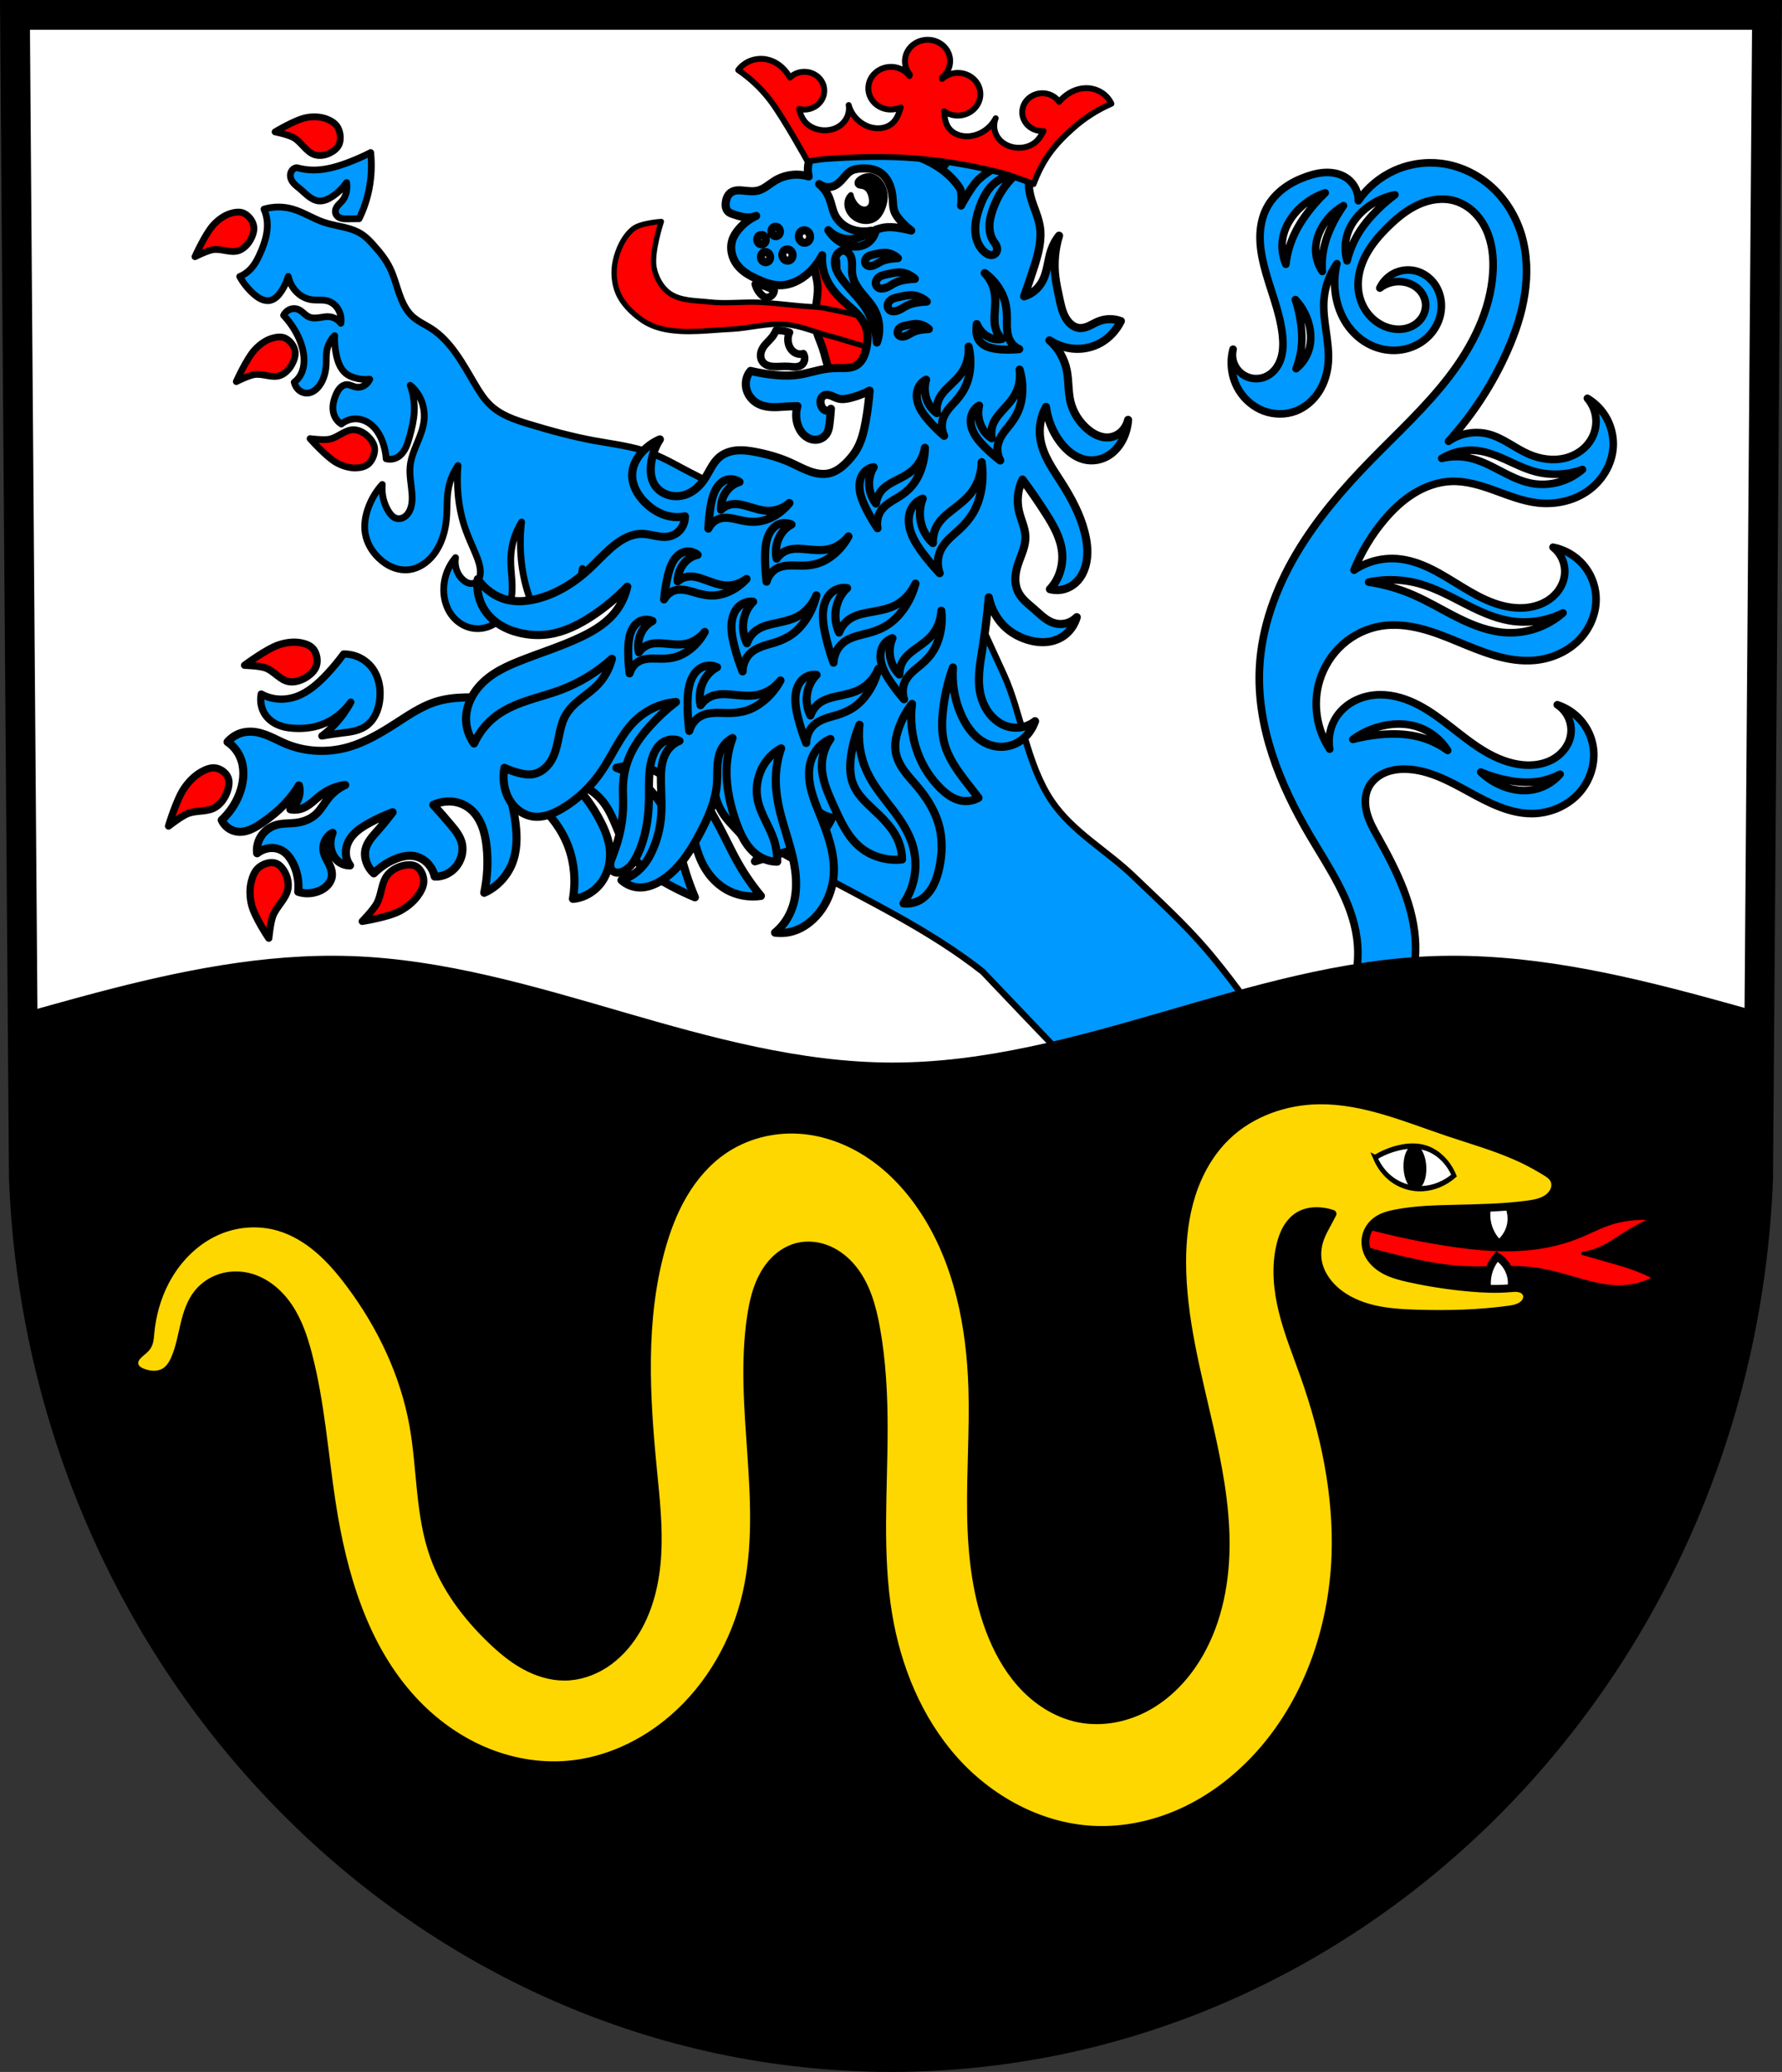 <?xml version="1.0" encoding="UTF-8" standalone="no"?>
<!-- Created with Inkscape (http://www.inkscape.org/) -->

<svg
   xmlns:dc="http://purl.org/dc/elements/1.1/"
   xmlns:cc="http://creativecommons.org/ns#"
   xmlns:rdf="http://www.w3.org/1999/02/22-rdf-syntax-ns#"
   xmlns:svg="http://www.w3.org/2000/svg"
   xmlns="http://www.w3.org/2000/svg"
   xmlns:sodipodi="http://sodipodi.sourceforge.net/DTD/sodipodi-0.dtd"
   xmlns:inkscape="http://www.inkscape.org/namespaces/inkscape"
   width="180.015mm"
   height="209.243mm"
   viewBox="0 0 180.015 209.243"
   version="1.1"
   id="svg1115"
   inkscape:version="0.92.4 (5da689c313, 2019-01-14)"
   sodipodi:docname="DEU Unkenbach COA.svg">
  <rect x="0" y="0" width="180.015" height="209.243" fill="#333333" stroke="none"/>
  <defs
     id="defs1109">
    <inkscape:path-effect
       effect="spiro"
       id="path-effect2334"
       is_visible="true" />
    <inkscape:path-effect
       effect="spiro"
       id="path-effect2330"
       is_visible="true" />
    <inkscape:path-effect
       effect="spiro"
       id="path-effect2326"
       is_visible="true" />
    <inkscape:path-effect
       effect="spiro"
       id="path-effect2322"
       is_visible="true" />
    <inkscape:path-effect
       effect="spiro"
       id="path-effect2158"
       is_visible="true" />
    <inkscape:path-effect
       effect="spiro"
       id="path-effect2154"
       is_visible="true" />
    <inkscape:path-effect
       effect="spiro"
       id="path-effect2150"
       is_visible="true" />
    <inkscape:path-effect
       effect="spiro"
       id="path-effect2022"
       is_visible="true" />
    <inkscape:path-effect
       effect="spiro"
       id="path-effect13248-6-7"
       is_visible="true" />
    <inkscape:path-effect
       effect="spiro"
       id="path-effect13443-4-9-6"
       is_visible="true" />
    <inkscape:path-effect
       effect="spiro"
       id="path-effect2158-8"
       is_visible="true" />
    <inkscape:path-effect
       effect="spiro"
       id="path-effect2334-6"
       is_visible="true" />
    <inkscape:path-effect
       effect="spiro"
       id="path-effect2334-8"
       is_visible="true" />
  </defs>
  <sodipodi:namedview
     id="base"
     pagecolor="#ffffff"
     bordercolor="#666666"
     borderopacity="1.0"
     inkscape:pageopacity="0.0"
     inkscape:pageshadow="2"
     inkscape:zoom="0.69293544"
     inkscape:cx="340.18578"
     inkscape:cy="395.41923"
     inkscape:document-units="mm"
     inkscape:current-layer="layer1"
     showgrid="false"
     inkscape:window-width="1366"
     inkscape:window-height="745"
     inkscape:window-x="-8"
     inkscape:window-y="-8"
     inkscape:window-maximized="1"
     fit-margin-top="0"
     fit-margin-left="0"
     fit-margin-right="0"
     fit-margin-bottom="0"
     inkscape:snap-midpoints="true"
     inkscape:snap-smooth-nodes="true"
     inkscape:snap-nodes="false" />
  <g
     inkscape:label="Ebene 1"
     inkscape:groupmode="layer"
     id="layer1"
     transform="translate(-6.11,-12)">
    <path
       style="fill:#ffffff;fill-rule:evenodd;stroke:none;stroke-width:3.004;stroke-opacity:1"
       inkscape:connector-curvature="0"
       d="m 184.611,13.502 -0.898,117.581 c -1.959,49.459 -40.661,88.631 -87.597,88.658 C 49.224,219.68 10.507,180.495 8.52,131.083 L 7.623,13.502 h 88.492 z"
       id="path10563-0-6-7-9-8"
       sodipodi:nodetypes="ccccccc" />
    <path
       style="fill:#0099ff;stroke:#000000;stroke-width:0.265px;stroke-linecap:butt;stroke-linejoin:miter;stroke-opacity:1;fill-opacity:1"
       d="m 106.755,28.041 c -0.802,0.386 -1.455,1.035 -1.969,1.761 -0.514,0.727 -0.902,1.533 -1.288,2.336 -0.375,0.78 -0.753,1.57 -0.93,2.417 -0.176,0.847 -0.133,1.771 0.299,2.521 0.265,0.458 0.665,0.832 1.124,1.095 0.46,0.262 0.977,0.416 1.502,0.481 0.467,0.058 0.945,0.046 1.401,-0.069 0.456,-0.115 0.889,-0.337 1.225,-0.666 0.333,-0.325 0.562,-0.747 0.701,-1.191 0.139,-0.444 0.19,-0.912 0.198,-1.377 0.017,-0.931 -0.132,-1.862 -0.059,-2.79 0.046,-0.582 0.18,-1.153 0.261,-1.73 0.082,-0.578 0.11,-1.176 -0.051,-1.737 -0.082,-0.287 -0.215,-0.563 -0.41,-0.789 -0.195,-0.226 -0.455,-0.401 -0.745,-0.472 -0.211,-0.051 -0.434,-0.046 -0.647,-0.004 -0.213,0.042 -0.418,0.12 -0.614,0.214 z"
       id="path2328"
       inkscape:connector-curvature="0"
       inkscape:path-effect="#path-effect2330"
       inkscape:original-d="m 106.75513,28.041249 c -0.42049,0.0703 -2.17093,2.731244 -3.2568,4.097262 -1.08586,1.366019 -0.41996,3.291553 -0.63034,4.937726 -0.21039,1.646175 1.75123,1.050316 2.62645,1.57587 0.87521,0.525555 1.75123,-0.490535 2.62645,-0.735406 0.87521,-0.24487 0.56057,-3.572236 0.84046,-5.357958 0.27989,-1.785721 0.14034,-2.31154 0.21012,-3.466914 0.0698,-1.155373 -0.77017,-0.840728 -1.15564,-1.260696 -0.38548,-0.419967 -0.8402,0.139813 -1.2607,0.210116 z" />
    <path
       style="fill:#0099ff;stroke:#000000;stroke-width:0.265px;stroke-linecap:butt;stroke-linejoin:miter;stroke-opacity:1;fill-opacity:1"
       d="m 89.631,37.391 c -0.119,0.242 -0.171,0.514 -0.167,0.784 0.004,0.27 0.064,0.537 0.158,0.789 0.19,0.505 0.516,0.945 0.849,1.369 0.554,0.706 1.137,1.388 1.681,2.101 0.737,0.966 1.402,1.987 1.996,3.047 0.346,0.618 0.67,1.251 1.08,1.828 0.41,0.577 0.917,1.103 1.546,1.428 0.804,0.416 1.769,0.473 2.644,0.238 0.874,-0.235 1.66,-0.748 2.294,-1.394 0.809,-0.823 1.387,-1.872 1.646,-2.996 0.26,-1.124 0.2,-2.321 -0.175,-3.413 -0.56,-1.63 -1.798,-2.969 -3.257,-3.887 -0.719,-0.452 -1.496,-0.813 -2.311,-1.051 -0.62,-0.181 -1.258,-0.29 -1.891,-0.42 -0.764,-0.157 -1.532,-0.346 -2.311,-0.315 -0.927,0.037 -1.817,0.386 -2.626,0.84 -0.231,0.13 -0.457,0.269 -0.659,0.439 -0.202,0.171 -0.38,0.374 -0.496,0.611 z"
       id="path2324"
       inkscape:connector-curvature="0"
       inkscape:path-effect="#path-effect2326"
       inkscape:original-d="m 89.630678,37.391411 c -0.385477,0.350458 0.560573,1.960818 0.840462,2.941625 0.279892,0.980806 1.120884,1.400509 1.68093,2.10116 0.560043,0.700651 1.330999,2.030857 1.996101,3.046682 0.665102,1.015826 1.751232,2.170933 2.62645,3.256799 0.875218,1.085863 3.292079,-0.770692 4.937729,-1.155639 1.64564,-0.384948 0.9808,-4.272624 1.47081,-6.408539 0.49001,-2.135915 -2.17094,-2.591695 -3.256799,-3.887146 -1.085863,-1.29545 -1.540586,-0.700651 -2.311275,-1.05058 -0.770692,-0.349928 -1.260433,-0.280419 -1.891046,-0.420232 -0.630611,-0.139812 -1.540584,-0.21038 -2.311276,-0.315174 -0.770689,-0.104793 -1.7507,0.560045 -2.62645,0.840464 -0.875747,0.28042 -0.770159,0.700122 -1.155636,1.05058 z" />
    <path
       style="fill:#ff0000;fill-opacity:1;stroke:#000000;stroke-width:0.794;stroke-linecap:round;stroke-linejoin:round;stroke-miterlimit:4;stroke-dasharray:none;stroke-opacity:1"
       d="m 89.841,37.286 c -0.171,-0.058 -0.36,-0.059 -0.534,-0.011 -0.174,0.048 -0.334,0.143 -0.465,0.267 -0.262,0.249 -0.401,0.607 -0.441,0.966 -0.041,0.359 0.01,0.722 0.08,1.076 0.071,0.354 0.162,0.705 0.204,1.064 0.085,0.716 -0.026,1.44 -0.129,2.154 -0.103,0.714 -0.198,1.442 -0.081,2.154 0.126,0.766 0.489,1.47 0.735,2.206 0.189,0.565 0.309,1.151 0.495,1.716 0.186,0.566 0.448,1.121 0.871,1.541 0.518,0.514 1.271,0.785 1.996,0.708 0.726,-0.077 1.409,-0.504 1.786,-1.128 0.358,-0.594 0.433,-1.309 0.525,-1.996 0.068,-0.508 0.15,-1.015 0.174,-1.527 0.024,-0.512 -0.012,-1.033 -0.174,-1.519 -0.248,-0.746 -0.778,-1.368 -1.366,-1.891 -0.576,-0.513 -1.217,-0.95 -1.786,-1.471 -0.473,-0.433 -0.909,-0.95 -1.051,-1.576 -0.112,-0.494 -0.03,-1.011 -0.077,-1.515 -0.024,-0.252 -0.081,-0.505 -0.205,-0.726 -0.124,-0.221 -0.318,-0.409 -0.559,-0.49 z"
       id="path2320"
       inkscape:connector-curvature="0"
       inkscape:path-effect="#path-effect2322"
       inkscape:original-d="m 89.840792,37.286353 c 0.03476,-0.910238 -0.454986,2.240974 -1.155637,3.361855 -0.700651,1.120884 -0.139814,2.871322 -0.210116,4.30738 -0.0703,1.436057 0.490535,1.470546 0.735407,2.206217 0.244869,0.735672 0.910767,2.170936 1.365752,3.256799 0.454988,1.085863 2.521657,-0.280419 3.782089,-0.420233 1.260433,-0.139813 0.350459,-1.330999 0.525291,-1.996101 0.174831,-0.665104 2.64e-4,-2.031386 0,-3.046682 C 94.883313,43.940292 93.97334,43.694626 93.517822,43.064545 93.062308,42.43446 92.32743,42.083737 91.731837,41.593731 91.136244,41.103725 91.031716,40.542888 90.681256,40.017862 90.3308,39.492836 89.806034,38.196591 89.840792,37.286353 Z"
       sodipodi:nodetypes="cccccscscscc" />
    <path
       inkscape:connector-curvature="0"
       style="fill:#0099ff;fill-opacity:1;stroke:#000000;stroke-width:0.768;stroke-linecap:round;stroke-linejoin:round;stroke-miterlimit:4;stroke-dasharray:none;stroke-opacity:1"
       d="m 150.509,28.441 c -1.208,0.014 -2.414,0.276 -3.516,0.77 -1.47,0.659 -2.753,1.73 -3.665,3.059 0.016,-0.826 -0.369,-1.651 -1.013,-2.169 -0.57,-0.459 -1.313,-0.671 -2.045,-0.685 -0.732,-0.015 -1.457,0.156 -2.149,0.396 -0.83,0.288 -1.629,0.68 -2.332,1.208 -0.703,0.528 -1.308,1.195 -1.717,1.973 -0.459,0.874 -0.659,1.869 -0.674,2.856 -0.015,0.987 0.149,1.97 0.385,2.928 0.587,2.376 1.624,4.652 1.88,7.086 0.079,0.755 0.08,1.529 -0.132,2.258 -0.212,0.728 -0.658,1.41 -1.314,1.791 -0.423,0.246 -0.923,0.358 -1.411,0.317 -0.488,-0.041 -0.961,-0.236 -1.337,-0.549 -0.376,-0.313 -0.652,-0.744 -0.781,-1.216 -0.106,-0.389 -0.109,-0.805 -0.015,-1.198 -0.382,1.42 -0.145,2.998 0.65,4.236 0.583,0.908 1.457,1.633 2.469,2.008 1.012,0.375 2.159,0.392 3.171,0.017 0.98,-0.363 1.812,-1.081 2.378,-1.961 0.565,-0.879 0.871,-1.913 0.948,-2.956 0.157,-2.125 -0.603,-4.239 -0.434,-6.363 0.103,-1.292 0.557,-2.554 1.302,-3.615 -0.238,0.991 -0.287,2.028 -0.144,3.037 0.154,1.091 0.534,2.154 1.149,3.068 0.615,0.914 1.467,1.674 2.466,2.138 0.75,0.348 1.579,0.527 2.406,0.506 0.826,-0.021 1.648,-0.242 2.367,-0.65 0.669,-0.38 1.247,-0.923 1.655,-1.576 0.408,-0.653 0.643,-1.414 0.658,-2.184 0.016,-0.802 -0.212,-1.612 -0.672,-2.269 -0.459,-0.657 -1.153,-1.154 -1.931,-1.346 -0.703,-0.174 -1.466,-0.095 -2.119,0.218 -0.653,0.313 -1.192,0.859 -1.496,1.517 0.724,-0.566 1.708,-0.784 2.603,-0.578 0.516,0.119 1.005,0.375 1.374,0.755 0.369,0.38 0.613,0.886 0.651,1.414 0.033,0.462 -0.092,0.932 -0.335,1.327 -0.244,0.394 -0.603,0.714 -1.016,0.925 -0.413,0.211 -0.877,0.316 -1.341,0.32 -0.464,0.004 -0.926,-0.09 -1.358,-0.258 -0.76,-0.297 -1.425,-0.828 -1.901,-1.491 -0.476,-0.663 -0.764,-1.456 -0.847,-2.269 -0.123,-1.21 0.209,-2.438 0.783,-3.51 0.575,-1.072 1.383,-2.002 2.253,-2.853 0.893,-0.872 1.872,-1.68 3.007,-2.2 1.134,-0.52 2.443,-0.736 3.646,-0.403 0.715,0.198 1.373,0.584 1.918,1.087 0.545,0.504 0.977,1.123 1.292,1.794 0.63,1.343 0.785,2.868 0.695,4.349 -0.235,3.847 -2.057,7.447 -4.398,10.509 -2.34,3.062 -5.202,5.678 -7.895,8.435 -2.836,2.903 -5.512,5.999 -7.574,9.495 -2.062,3.496 -3.496,7.421 -3.706,11.474 -0.309,5.965 2.032,11.772 5.061,16.92 1.951,3.315 4.259,6.6 4.772,10.412 0.148,1.1 0.133,2.22 -0.033,3.317 h 5.761 c 0.153,-0.855 0.222,-1.725 0.201,-2.594 -0.092,-3.865 -1.874,-7.471 -3.76,-10.846 -0.437,-0.783 -0.887,-1.571 -1.133,-2.434 -0.246,-0.862 -0.273,-1.822 0.121,-2.628 0.336,-0.687 0.957,-1.212 1.659,-1.516 0.702,-0.303 1.481,-0.397 2.245,-0.365 2.247,0.094 4.302,1.224 6.274,2.306 1.972,1.082 4.058,2.172 6.308,2.177 1.748,0.004 3.504,-0.699 4.705,-1.969 1.201,-1.27 1.806,-3.104 1.514,-4.827 -0.162,-0.956 -0.59,-1.866 -1.224,-2.601 -0.633,-0.735 -1.47,-1.292 -2.392,-1.593 0.533,0.346 0.953,0.862 1.185,1.454 0.232,0.592 0.273,1.256 0.117,1.872 -0.245,0.969 -0.971,1.78 -1.857,2.242 -0.887,0.462 -1.92,0.597 -2.915,0.506 -1.36,-0.125 -2.657,-0.654 -3.834,-1.348 -1.177,-0.694 -2.248,-1.551 -3.325,-2.391 -1.077,-0.84 -2.171,-1.67 -3.382,-2.302 -1.211,-0.632 -2.554,-1.061 -3.92,-1.045 -0.84,0.01 -1.681,0.191 -2.438,0.557 -0.756,0.366 -1.425,0.92 -1.9,1.612 -0.658,0.959 -0.924,2.18 -0.723,3.326 -1.339,-2.011 -1.721,-4.631 -1.012,-6.941 0.428,-1.393 1.236,-2.67 2.325,-3.639 1.088,-0.969 2.455,-1.626 3.894,-1.856 1.321,-0.211 2.679,-0.066 3.976,0.259 1.297,0.325 2.543,0.827 3.779,1.338 2.472,1.022 5.053,2.109 7.718,1.873 1.655,-0.146 3.277,-0.832 4.453,-2.006 1.176,-1.174 1.873,-2.844 1.765,-4.502 -0.077,-1.173 -0.552,-2.317 -1.33,-3.199 -0.778,-0.882 -1.853,-1.496 -3.008,-1.718 0.427,0.336 0.764,0.786 0.966,1.291 0.202,0.505 0.268,1.063 0.191,1.601 -0.123,0.852 -0.605,1.634 -1.268,2.183 -0.663,0.55 -1.495,0.875 -2.347,0.998 -1.19,0.172 -2.412,-0.04 -3.542,-0.449 -1.131,-0.409 -2.181,-1.01 -3.208,-1.635 -1.027,-0.625 -2.039,-1.28 -3.119,-1.809 -1.079,-0.529 -2.237,-0.933 -3.436,-1.022 -1.521,-0.113 -3.075,0.302 -4.338,1.157 0.735,-1.834 1.764,-3.55 3.037,-5.061 0.866,-1.03 1.853,-1.971 2.998,-2.68 1.144,-0.708 2.454,-1.177 3.799,-1.225 1.497,-0.054 2.963,0.407 4.372,0.916 1.409,0.509 2.817,1.077 4.305,1.253 1.764,0.208 3.618,-0.173 5.077,-1.187 1.459,-1.014 2.483,-2.679 2.587,-4.453 0.057,-0.973 -0.157,-1.961 -0.613,-2.823 -0.456,-0.862 -1.152,-1.595 -1.989,-2.094 0.438,0.505 0.731,1.135 0.832,1.796 0.102,0.661 0.013,1.35 -0.254,1.963 -0.25,0.576 -0.653,1.081 -1.146,1.47 -0.493,0.388 -1.074,0.66 -1.684,0.809 -1.219,0.299 -2.527,0.102 -3.677,-0.399 -1.387,-0.604 -2.586,-1.639 -4.049,-2.024 -1.368,-0.361 -2.89,-0.089 -4.049,0.723 2.446,-2.694 4.456,-5.783 5.929,-9.111 0.813,-1.837 1.466,-3.757 1.769,-5.743 0.304,-1.986 0.25,-4.044 -0.323,-5.97 -0.546,-1.835 -1.57,-3.534 -2.983,-4.825 -1.413,-1.291 -3.216,-2.164 -5.115,-2.405 -0.4,-0.051 -0.803,-0.074 -1.206,-0.069 z m -10.53,3.033 c -0.721,0.689 -1.379,1.444 -1.962,2.252 -0.384,0.532 -0.736,1.088 -1.03,1.673 -0.516,1.028 -0.851,2.147 -0.984,3.29 -0.384,-0.882 -0.481,-1.887 -0.272,-2.826 0.189,-0.853 0.621,-1.641 1.182,-2.31 0.803,-0.959 1.878,-1.688 3.066,-2.08 z m 7.044,0.199 c -0.8,0.595 -1.546,1.263 -2.224,1.994 -0.446,0.481 -0.864,0.989 -1.228,1.534 -0.639,0.957 -1.108,2.027 -1.381,3.145 -0.273,-0.923 -0.245,-1.931 0.077,-2.838 0.292,-0.823 0.818,-1.552 1.457,-2.147 0.915,-0.853 2.071,-1.445 3.298,-1.687 z m -5.2,1.099 c -0.485,0.688 -0.907,1.421 -1.26,2.187 -0.232,0.504 -0.434,1.022 -0.584,1.557 -0.263,0.938 -0.363,1.923 -0.292,2.896 -0.454,-0.673 -0.692,-1.494 -0.668,-2.309 0.021,-0.74 0.254,-1.465 0.61,-2.111 0.51,-0.926 1.279,-1.704 2.195,-2.219 z m -4.856,9.486 c 0.722,0.763 1.226,1.735 1.439,2.77 0.148,0.723 0.155,1.484 -0.044,2.197 -0.219,0.785 -0.689,1.499 -1.323,2.007 0.355,-0.908 0.552,-1.878 0.579,-2.852 0.015,-0.555 -0.024,-1.11 -0.096,-1.659 -0.11,-0.836 -0.296,-1.662 -0.555,-2.463 z M 154.842,57.472 c 0.154,0.004 0.308,0.015 0.462,0.032 1.025,0.114 1.997,0.506 2.936,0.932 0.939,0.426 1.868,0.891 2.861,1.168 1.589,0.442 3.317,0.375 4.866,-0.191 -1.404,1.23 -3.395,1.757 -5.224,1.384 -1.103,-0.225 -2.118,-0.75 -3.116,-1.27 -0.998,-0.521 -2.01,-1.049 -3.111,-1.283 -0.91,-0.193 -1.864,-0.176 -2.767,0.048 0.924,-0.562 2.012,-0.848 3.093,-0.819 z m -8.151,13.085 c 0.94,0.009 1.88,0.139 2.786,0.389 1.598,0.442 3.069,1.243 4.545,1.999 1.476,0.756 2.997,1.481 4.633,1.752 1.807,0.299 3.706,0.016 5.347,-0.798 -1.537,1.361 -3.615,2.093 -5.666,1.995 -1.718,-0.081 -3.364,-0.715 -4.905,-1.48 -1.541,-0.765 -3.013,-1.669 -4.593,-2.351 -1.426,-0.616 -2.933,-1.046 -4.47,-1.277 0.631,-0.133 1.274,-0.208 1.919,-0.226 0.134,-0.004 0.269,-0.005 0.403,-0.004 z m 0.877,14.559 c 0.483,0.01 0.963,0.073 1.43,0.196 1.375,0.363 2.599,1.267 3.352,2.474 -0.862,-0.626 -1.842,-1.089 -2.873,-1.357 -1.296,-0.338 -2.657,-0.367 -3.991,-0.239 -0.915,0.087 -1.823,0.248 -2.713,0.479 0.989,-0.725 2.145,-1.22 3.352,-1.437 0.475,-0.085 0.96,-0.127 1.443,-0.116 z m 8.125,4.855 c 0.706,0.293 1.434,0.53 2.178,0.708 1.083,0.26 2.207,0.396 3.313,0.273 0.88,-0.098 1.74,-0.36 2.523,-0.768 -0.759,0.894 -1.872,1.487 -3.047,1.621 -0.797,0.091 -1.611,-0.022 -2.374,-0.272 -0.969,-0.318 -1.863,-0.857 -2.593,-1.563 z"
       id="path3898-1" />
    <path
       style="fill:#0099ff;fill-opacity:1;fill-rule:evenodd;stroke:#000000;stroke-width:0.644px;stroke-linecap:butt;stroke-linejoin:miter;stroke-opacity:1"
       d="m 101.687,67.469 c -0.067,0.108 -0.135,0.215 -0.207,0.319 -0.334,0.485 -0.709,0.935 -1.039,1.424 -0.298,0.442 -0.561,0.919 -0.733,1.435 -0.171,0.516 -0.251,1.074 -0.178,1.611 0.067,0.503 0.262,0.972 0.501,1.401 0.065,0.118 0.135,0.233 0.205,0.346 l -3.953,0.709 c -0.275,-0.85 -0.389,-1.768 -0.318,-2.677 -0.382,0.991 -0.783,1.975 -1.2,2.949 l -0.302,0.054 -8.601,4.644 -3.071,4.299 c 0.169,-0.747 0.404,-1.476 0.706,-2.173 -0.951,0.684 -1.794,1.556 -2.478,2.561 -0.494,0.726 -0.914,1.547 -1.027,2.44 -0.106,0.835 0.063,1.679 0.337,2.455 0.274,0.776 0.65,1.499 0.984,2.244 0.72,1.608 1.237,3.375 1.229,5.181 1.853,1.105 3.725,2.172 5.613,3.203 5.855,3.194 11.914,6.053 17.224,10.235 0.048,0.038 8.986,9.439 9.034,9.477 l 18.601,-4.895 c -0.26,-0.786 -3.186,-4.667 -5.022,-6.806 -2.276,-2.652 -4.875,-5.01 -7.395,-7.431 -2.689,-2.583 -6.15,-4.478 -8.24,-7.566 -2.555,-3.777 -3.039,-8.848 -4.84,-12.796 -0.998,-2.187 -2.002,-4.371 -3.008,-6.554 -0.412,-0.067 -0.813,-0.205 -1.177,-0.422 0.261,-0.15 0.504,-0.334 0.737,-0.534 -0.791,-1.713 -1.587,-3.424 -2.382,-5.134 z m 3.815,9.815 c -0.043,0.067 -0.089,0.131 -0.134,0.195 l -0.057,-0.098 c 0.065,-0.03 0.129,-0.062 0.191,-0.097 z m -28.797,5.185 c -0.741,0.932 -1.381,1.963 -1.901,3.061 -0.522,1.104 -0.931,2.328 -0.83,3.555 0.085,1.025 0.516,1.948 1.008,2.822 0.947,0.634 1.9,1.256 2.857,1.87 -0.059,-0.159 -0.115,-0.321 -0.176,-0.478 -0.646,-1.659 -1.379,-3.301 -1.659,-5.09 -0.3,-1.918 -0.053,-3.952 0.701,-5.739 z m -3.847,0.673 c -1.27,0.129 -2.482,0.958 -3.166,2.166 -0.409,0.721 -0.623,1.55 -0.718,2.392 0.589,0.432 1.183,0.856 1.778,1.28 -0.077,-0.968 -0.074,-1.935 0.174,-2.87 0.315,-1.189 1.011,-2.258 1.933,-2.968 z"
       id="path20065-2-3-4-7"
       inkscape:connector-curvature="0"
       sodipodi:nodetypes="cccccccccccccccccccccccaaascccccccccccccccccccccccc" />
    <path
       inkscape:connector-curvature="0"
       style="fill:#ff0000;fill-opacity:1;fill-rule:evenodd;stroke:#000000;stroke-width:0.683px;stroke-linecap:round;stroke-linejoin:round;stroke-opacity:1"
       d="m 37.093,23.866 c -1.137,0.204 -3.194,1.454 -3.194,1.454 0,0 1.269,0.255 1.843,0.562 0.803,0.43 1.304,1.486 2.163,1.749 0.479,0.147 1.025,0.065 1.481,-0.151 0.41,-0.194 0.847,-0.51 1.01,-0.971 0.179,-0.504 0.097,-1.153 -0.153,-1.622 -0.232,-0.436 -0.693,-0.7 -1.123,-0.868 -0.64,-0.25 -1.359,-0.273 -2.027,-0.153 z m -7.337,9.594 c -0.116,0.022 -0.23,0.052 -0.34,0.085 -0.326,0.099 -0.639,0.258 -0.932,0.457 -0.292,0.199 -0.564,0.439 -0.807,0.7 -0.826,0.888 -1.87,3.222 -1.87,3.222 0,0 1.169,-0.594 1.796,-0.704 0.878,-0.154 1.83,0.401 2.668,0.074 0.467,-0.182 0.873,-0.597 1.136,-1.063 0.236,-0.419 0.431,-0.956 0.329,-1.439 -0.112,-0.529 -0.511,-1.013 -0.955,-1.241 -0.31,-0.16 -0.677,-0.158 -1.025,-0.091 z M 33.927,46.074 c -0.116,0.022 -0.231,0.052 -0.34,0.085 -0.326,0.099 -0.638,0.258 -0.931,0.457 -0.292,0.199 -0.564,0.439 -0.807,0.7 -0.826,0.888 -1.87,3.222 -1.87,3.222 0,0 1.168,-0.593 1.796,-0.703 0.878,-0.154 1.831,0.401 2.669,0.074 0.467,-0.182 0.872,-0.598 1.134,-1.064 0.236,-0.419 0.432,-0.956 0.33,-1.439 -0.112,-0.529 -0.511,-1.012 -0.956,-1.241 -0.31,-0.16 -0.676,-0.158 -1.025,-0.091 z m 7.603,9.35 c -0.751,0.145 -1.422,0.81 -2.191,0.94 -0.628,0.106 -1.908,-0.067 -1.908,-0.067 l 1.18e-4,8.48e-4 c 0,0 1.65,1.87 2.686,2.439 0.609,0.334 1.303,0.547 1.98,0.518 0.454,-0.02 0.963,-0.122 1.297,-0.464 0.358,-0.367 0.603,-0.961 0.561,-1.502 -0.039,-0.494 -0.376,-0.94 -0.719,-1.26 -0.381,-0.355 -0.882,-0.615 -1.378,-0.631 -0.111,-0.004 -0.22,0.006 -0.327,0.027 z"
       id="path19702-4-5-3-7" />
    <path
       style="fill:#0099ff;fill-opacity:1;fill-rule:evenodd;stroke:#000000;stroke-width:0.683px;stroke-linecap:round;stroke-linejoin:round;stroke-opacity:1"
       d="m 43.559,27.406 c -0.792,0.405 -1.603,0.76 -2.431,1.063 -1.071,0.393 -2.182,0.7 -3.311,0.702 -0.579,0.001 -1.158,-0.079 -1.721,-0.237 -0.121,0.01 -0.241,0.055 -0.342,0.13 -0.034,0.025 -0.065,0.053 -0.094,0.084 -0.117,0.124 -0.193,0.295 -0.212,0.474 -0.016,0.156 0.013,0.317 0.066,0.462 0.055,0.145 0.138,0.275 0.234,0.391 0.192,0.232 0.434,0.403 0.661,0.592 0.293,0.244 0.564,0.521 0.863,0.753 0.3,0.233 0.636,0.425 0.999,0.469 0.247,0.03 0.499,-0.01 0.736,-0.092 0.237,-0.082 0.46,-0.207 0.673,-0.348 0.555,-0.366 1.047,-0.848 1.444,-1.413 0.059,0.374 0.036,0.763 -0.068,1.123 -0.069,0.24 -0.173,0.469 -0.321,0.66 -0.153,0.198 -0.349,0.35 -0.505,0.544 -0.078,0.097 -0.147,0.205 -0.191,0.326 -0.044,0.121 -0.062,0.256 -0.039,0.384 0.022,0.126 0.084,0.241 0.166,0.332 0.082,0.091 0.184,0.157 0.292,0.202 0.216,0.089 0.451,0.094 0.681,0.095 0.415,0.002 0.831,-0.003 1.245,-0.013 0.467,-0.947 0.811,-1.97 1.016,-3.027 0.232,-1.198 0.284,-2.438 0.158,-3.657 z m -9.348,5.502 c -0.484,0.003 -0.967,0.073 -1.434,0.211 0.19,0.428 0.304,0.897 0.333,1.372 0.062,1.004 -0.25,1.988 -0.632,2.898 -0.274,0.654 -0.596,1.299 -1.066,1.794 -0.311,0.328 -0.684,0.584 -1.087,0.746 0.379,0.682 0.868,1.289 1.436,1.782 0.238,0.207 0.493,0.395 0.774,0.517 0.281,0.122 0.591,0.174 0.886,0.105 0.237,-0.055 0.455,-0.187 0.643,-0.356 0.187,-0.169 0.344,-0.375 0.486,-0.592 0.292,-0.446 0.521,-0.944 0.676,-1.468 0.158,0.718 0.555,1.369 1.097,1.799 0.391,0.31 0.856,0.504 1.332,0.562 0.534,0.065 1.087,-0.036 1.605,0.128 0.42,0.132 0.792,0.442 1.027,0.852 0.234,0.409 0.327,0.915 0.256,1.392 -0.276,-0.361 -0.675,-0.6 -1.097,-0.656 -0.362,-0.048 -0.726,0.032 -1.087,0.085 -0.361,0.052 -0.742,0.073 -1.076,-0.09 -0.347,-0.169 -0.605,-0.516 -0.949,-0.694 -0.275,-0.142 -0.598,-0.167 -0.886,-0.066 -0.288,0.101 -0.538,0.326 -0.688,0.618 0.384,0.405 0.729,0.854 1.03,1.338 0.395,0.636 0.713,1.336 0.892,2.082 0.101,0.423 0.158,0.863 0.138,1.299 -0.021,0.436 -0.121,0.869 -0.317,1.246 -0.165,0.317 -0.398,0.589 -0.672,0.79 0.078,0.334 0.267,0.636 0.522,0.834 0.255,0.198 0.574,0.292 0.882,0.259 0.232,-0.025 0.456,-0.121 0.652,-0.26 0.196,-0.139 0.367,-0.32 0.512,-0.523 0.407,-0.57 0.612,-1.297 0.654,-2.025 0.028,-0.48 -0.011,-0.967 0.066,-1.44 0.097,-0.599 0.385,-1.155 0.8,-1.55 -0.027,0.663 0.031,1.33 0.172,1.976 0.076,0.35 0.178,0.696 0.33,1.014 0.152,0.318 0.357,0.608 0.617,0.822 0.255,0.21 0.557,0.342 0.863,0.435 0.508,0.154 1.04,0.207 1.563,0.155 -0.129,0.287 -0.345,0.524 -0.604,0.664 -0.259,0.14 -0.56,0.183 -0.843,0.119 -0.147,-0.033 -0.288,-0.095 -0.431,-0.147 -0.143,-0.052 -0.29,-0.096 -0.44,-0.094 -0.261,0.004 -0.509,0.147 -0.695,0.349 -0.186,0.202 -0.315,0.459 -0.424,0.721 -0.226,0.544 -0.368,1.162 -0.24,1.746 0.108,0.491 0.41,0.925 0.81,1.167 0.439,-0.358 0.988,-0.544 1.533,-0.522 0.668,0.027 1.313,0.366 1.792,0.887 0.363,0.395 0.633,0.888 0.827,1.409 0.206,0.552 0.332,1.14 0.37,1.735 0.455,0.121 0.954,0.016 1.336,-0.281 0.284,-0.221 0.501,-0.537 0.661,-0.88 0.16,-0.342 0.268,-0.712 0.37,-1.081 0.223,-0.806 0.422,-1.627 0.467,-2.469 0.049,-0.92 -0.089,-1.854 -0.403,-2.71 0.486,0.394 0.877,0.932 1.122,1.542 0.245,0.61 0.341,1.292 0.279,1.955 -0.078,0.825 -0.391,1.593 -0.703,2.345 -0.312,0.752 -0.629,1.52 -0.708,2.344 -0.088,0.908 0.117,1.818 0.185,2.729 0.03,0.396 0.032,0.799 -0.046,1.186 -0.078,0.387 -0.242,0.761 -0.508,1.025 -0.146,0.145 -0.322,0.255 -0.512,0.309 -0.19,0.054 -0.394,0.051 -0.58,-0.019 -0.149,-0.056 -0.283,-0.154 -0.4,-0.271 -0.117,-0.117 -0.216,-0.253 -0.307,-0.395 -0.5,-0.789 -0.733,-1.781 -0.644,-2.737 -0.586,0.643 -1.059,1.416 -1.38,2.26 -0.324,0.849 -0.494,1.793 -0.34,2.701 0.163,0.958 0.682,1.814 1.344,2.457 0.431,0.418 0.925,0.756 1.463,0.967 0.538,0.212 1.12,0.295 1.684,0.214 0.921,-0.132 1.765,-0.699 2.378,-1.471 0.802,-1.009 1.223,-2.344 1.337,-3.688 0.082,-0.967 0.014,-1.952 0.173,-2.907 0.147,-0.889 0.491,-1.735 0.994,-2.443 -0.086,0.968 -0.085,1.947 0.003,2.916 0.111,1.231 0.364,2.448 0.776,3.599 0.315,0.879 0.721,1.715 1.069,2.579 0.201,0.5 0.387,1.021 0.404,1.567 0.005,0.201 -0.011,0.404 -0.07,0.594 -0.059,0.189 -0.163,0.365 -0.307,0.485 -0.194,0.16 -0.452,0.208 -0.692,0.165 -0.24,-0.044 -0.462,-0.173 -0.654,-0.339 -0.303,-0.261 -0.539,-0.615 -0.677,-1.011 -0.137,-0.397 -0.174,-0.835 -0.106,-1.252 -0.347,0.404 -0.631,0.875 -0.835,1.385 -0.277,0.692 -0.405,1.459 -0.348,2.215 0.057,0.756 0.301,1.499 0.719,2.101 0.449,0.647 1.093,1.121 1.801,1.335 0.708,0.214 1.476,0.166 2.158,-0.129 1.016,-0.439 1.819,-1.44 2.095,-2.613 0.159,-0.676 0.15,-1.387 0.104,-2.084 -0.046,-0.698 -0.131,-1.394 -0.116,-2.093 0.027,-1.324 0.414,-2.633 1.095,-3.715 -0.147,1.248 -0.161,2.515 -0.042,3.768 0.114,1.195 0.35,2.38 0.725,3.509 0.335,1.007 0.779,1.961 1.261,2.895 0.987,-0.693 1.931,-1.461 2.941,-2.112 0.317,-0.205 0.641,-0.398 0.974,-0.569 -0.023,-0.945 0.07,-1.892 0.286,-2.804 0.217,0.426 0.416,0.862 0.6,1.307 0.134,0.326 0.257,0.656 0.375,0.989 0.671,-0.197 1.374,-0.276 2.06,-0.161 0.548,0.092 1.073,0.302 1.602,0.486 0.529,0.184 1.073,0.344 1.626,0.331 0.739,-0.017 1.478,-0.368 1.952,-0.996 0.272,-0.36 0.453,-0.804 0.519,-1.27 -0.514,0.034 -1.033,-0.015 -1.535,-0.147 -1.319,-0.345 -3.643,-1.091 -3.339,-2.435 0.218,-0.964 1.926,-0.527 2.914,-0.546 0.859,-0.017 1.695,0.563 2.551,0.375 0.952,-0.21 1.819,-0.785 2.51,-1.54 0.552,-0.603 1.011,-1.324 1.569,-1.91 0.052,-1.002 3.052,-0.183 3.081,-1.186 -0.704,-0.259 -4.353,-2.377 -5.032,-2.709 -1.488,-0.727 -2.912,-1.627 -4.449,-2.209 C 70.072,57.072 68.081,56.855 66.127,56.496 63.881,56.082 61.668,55.476 59.471,54.807 58.086,54.385 56.657,53.907 55.579,52.85 54.965,52.249 54.496,51.489 54.047,50.728 53.439,49.698 52.851,48.647 52.162,47.681 51.473,46.715 50.673,45.83 49.717,45.206 49.031,44.759 48.263,44.444 47.67,43.854 47.062,43.25 46.692,42.407 46.401,41.561 46.111,40.714 45.883,39.837 45.492,39.042 45.066,38.175 44.459,37.435 43.831,36.736 43.503,36.371 43.164,36.011 42.773,35.733 42.192,35.32 41.517,35.104 40.845,34.944 40.172,34.784 39.488,34.674 38.83,34.451 37.743,34.083 36.748,33.415 35.648,33.103 35.178,32.97 34.695,32.905 34.212,32.908 Z"
       id="path19683-9-3-4-8"
       inkscape:connector-curvature="0"
       sodipodi:nodetypes="ccscccccccsccsccscccccccscccccscccsccccccccssccscccccccsccccccccccccccscccccsccccccccsscscscccccccccscscccccccccsccsccscsccsccsccccccscccsaasccsccsccccccccccscccc" />
    <path
       inkscape:connector-curvature="0"
       style="fill:#ff0000;fill-opacity:1;fill-rule:evenodd;stroke:#000000;stroke-width:0.731px;stroke-linecap:round;stroke-linejoin:round;stroke-opacity:1"
       d="m 37.81,77.61 c -0.279,-0.407 -0.803,-0.597 -1.287,-0.693 -0.721,-0.143 -1.518,-0.038 -2.25,0.204 -1.247,0.413 -3.456,2.064 -3.456,2.064 0,0 1.416,0.035 2.067,0.249 0.91,0.299 1.519,1.296 2.483,1.414 0.537,0.066 1.137,-0.118 1.63,-0.42 0.443,-0.272 0.91,-0.675 1.067,-1.178 0.172,-0.55 0.047,-1.202 -0.253,-1.64 z"
       id="path19692-9-7-4" />
    <path
       inkscape:connector-curvature="0"
       style="fill:#ff0000;fill-opacity:1;fill-rule:evenodd;stroke:#000000;stroke-width:0.731px;stroke-linecap:round;stroke-linejoin:round;stroke-opacity:1"
       d="m 48.5,99.8 c -0.086,-0.105 -0.184,-0.196 -0.293,-0.269 -0.397,-0.266 -0.975,-0.223 -1.463,-0.097 -0.543,0.14 -1.103,0.453 -1.477,0.908 -0.672,0.816 -0.589,2.039 -1.12,2.954 -0.38,0.654 -1.443,1.749 -1.443,1.749 0,0 2.598,-0.404 3.779,-1.029 0.693,-0.367 1.362,-0.887 1.834,-1.54 0.317,-0.439 0.612,-0.979 0.601,-1.501 -0.009,-0.42 -0.159,-0.859 -0.417,-1.175 z"
       id="path19690-3-1-8" />
    <path
       inkscape:connector-curvature="0"
       style="fill:#ff0000;fill-opacity:1;fill-rule:evenodd;stroke:#000000;stroke-width:0.731px;stroke-linecap:round;stroke-linejoin:round;stroke-opacity:1"
       d="m 28.948,90.192 c -0.253,-0.32 -0.637,-0.548 -1.028,-0.624 -0.484,-0.095 -1.035,0.129 -1.494,0.39 -0.683,0.39 -1.275,1.005 -1.727,1.672 -0.77,1.136 -1.561,3.791 -1.561,3.791 0,0 1.19,-0.938 1.86,-1.231 0.937,-0.411 2.062,-0.128 2.93,-0.701 0.484,-0.319 0.864,-0.854 1.081,-1.4 0.195,-0.491 0.328,-1.09 0.144,-1.547 -0.05,-0.125 -0.12,-0.242 -0.204,-0.349 z"
       id="path19688-4-4-3" />
    <path
       inkscape:connector-curvature="0"
       style="fill:#ff0000;fill-opacity:1;fill-rule:evenodd;stroke:#000000;stroke-width:0.731px;stroke-linecap:round;stroke-linejoin:round;stroke-opacity:1"
       d="m 34.531,99.576 c -0.19,-0.209 -0.418,-0.373 -0.684,-0.431 -0.517,-0.113 -1.154,0.099 -1.596,0.466 -0.412,0.342 -0.632,0.914 -0.76,1.433 -0.19,0.773 -0.146,1.596 0.034,2.333 0.307,1.256 1.737,3.37 1.737,3.37 0,0 0.136,-1.488 0.389,-2.197 0.353,-0.991 1.357,-1.752 1.539,-2.776 0.102,-0.571 -0.031,-1.177 -0.287,-1.656 -0.058,-0.108 -0.123,-0.216 -0.196,-0.32 -0.055,-0.078 -0.114,-0.152 -0.177,-0.222 z"
       id="path8770-9-3-2-3-9" />
    <path
       sodipodi:nodetypes="csccssssccsccccccccccccccccccccccccccscccccccccccccccccccccccccscccsscccsccccccccscccsscscssscsscccscccccscsscscscccc"
       inkscape:connector-curvature="0"
       style="fill:#0099ff;fill-opacity:1;fill-rule:evenodd;stroke:#000000;stroke-width:0.819;stroke-linecap:round;stroke-linejoin:round;stroke-miterlimit:4;stroke-dasharray:none;stroke-opacity:1"
       d="m 78.364,71.618 c -2.593,1.262 -5.162,2.589 -7.704,3.98 -0.843,0.461 -1.686,0.932 -2.464,1.516 -1.22,0.917 -2.253,2.097 -3.482,3 -2.473,1.818 -5.532,2.361 -8.415,2.36 -2.095,-8.33e-4 -4.226,-0.25 -6.28,0.433 -1.417,0.471 -2.703,1.356 -3.99,2.184 -1.467,0.945 -2.987,1.839 -4.613,2.325 -2.161,0.646 -4.452,0.528 -6.421,-0.291 -0.572,-0.238 -1.116,-0.533 -1.686,-0.776 -0.57,-0.243 -1.173,-0.436 -1.807,-0.457 -0.469,-0.015 -0.954,0.066 -1.401,0.273 -0.378,0.175 -0.725,0.439 -1.005,0.765 0.679,0.449 1.189,1.151 1.43,1.964 0.312,1.054 0.17,2.26 -0.258,3.346 -0.384,0.973 -0.995,1.868 -1.759,2.578 0.174,0.378 0.456,0.693 0.804,0.901 0.348,0.208 0.759,0.307 1.177,0.283 0.737,-0.043 1.44,-0.452 2.084,-0.89 0.85,-0.579 1.661,-1.235 2.372,-1.998 0.51,-0.548 0.967,-1.152 1.359,-1.793 0.106,0.392 0.092,0.83 -0.038,1.238 -0.147,0.46 -0.443,0.88 -0.826,1.17 0.437,0.092 0.914,0.038 1.347,-0.154 0.655,-0.29 1.17,-0.862 1.755,-1.301 0.727,-0.547 1.581,-0.896 2.439,-0.998 -0.639,0.289 -1.221,0.742 -1.678,1.303 -0.436,0.535 -0.761,1.169 -1.265,1.636 -0.579,0.54 -1.342,0.805 -2.084,0.889 -0.656,0.074 -1.319,0.021 -1.963,0.215 -0.545,0.165 -1.058,0.513 -1.413,0.992 -0.397,0.537 -0.582,1.229 -0.494,1.859 0.392,-0.307 0.865,-0.492 1.334,-0.527 0.469,-0.034 0.932,0.085 1.31,0.336 0.365,0.242 0.644,0.598 0.866,0.985 0.516,0.901 0.745,1.998 0.645,3.097 0.632,0.218 1.356,0.199 2.02,-0.054 0.301,-0.115 0.592,-0.279 0.835,-0.507 0.242,-0.228 0.433,-0.524 0.508,-0.845 0.059,-0.254 0.044,-0.517 -0.013,-0.76 -0.057,-0.243 -0.155,-0.47 -0.265,-0.688 -0.227,-0.451 -0.51,-0.891 -0.548,-1.416 -0.024,-0.328 0.054,-0.672 0.219,-0.972 0.165,-0.3 0.417,-0.553 0.71,-0.714 -0.284,0.676 -0.293,1.448 -0.026,2.076 0.156,0.367 0.404,0.686 0.724,0.902 0.308,0.208 0.68,0.318 1.063,0.315 -0.231,-0.303 -0.376,-0.681 -0.413,-1.08 -0.037,-0.4 0.032,-0.82 0.199,-1.203 0.197,-0.451 0.522,-0.842 0.893,-1.162 0.371,-0.32 0.788,-0.572 1.209,-0.805 0.782,-0.434 1.59,-0.809 2.415,-1.119 -0.499,0.654 -1.019,1.29 -1.562,1.906 -0.243,0.276 -0.492,0.548 -0.704,0.85 -0.213,0.301 -0.39,0.634 -0.471,0.989 -0.103,0.449 -0.045,0.912 0.104,1.321 0.156,0.428 0.411,0.809 0.738,1.103 0.584,-0.576 1.264,-1.046 1.991,-1.373 0.661,-0.298 1.381,-0.48 2.058,-0.372 0.583,0.093 1.109,0.404 1.49,0.848 0.293,0.342 0.505,0.761 0.611,1.218 0.673,0.041 1.386,-0.234 1.912,-0.736 0.354,-0.337 0.622,-0.772 0.765,-1.238 0.144,-0.466 0.163,-0.962 0.053,-1.412 -0.162,-0.666 -0.585,-1.203 -1.006,-1.711 -0.604,-0.729 -1.226,-1.441 -1.864,-2.137 0.626,-0.284 1.308,-0.398 1.956,-0.328 0.648,0.07 1.26,0.325 1.755,0.73 0.548,0.449 0.946,1.073 1.21,1.755 0.264,0.683 0.398,1.425 0.473,2.174 0.149,1.492 0.063,3.033 -0.253,4.544 1.217,-0.534 2.252,-1.6 2.781,-2.864 0.549,-1.31 0.553,-2.749 0.389,-4.1 -0.184,-1.514 -0.568,-2.982 -1.138,-4.351 1.235,0.606 2.38,1.383 3.4,2.308 1.316,1.193 2.433,2.652 3.071,4.374 0.6,1.62 0.761,3.452 0.458,5.247 1.107,-0.08 2.217,-0.731 2.905,-1.702 0.677,-0.957 0.931,-2.171 0.82,-3.288 C 67.612,96.783 67.24,95.861 66.8,94.999 66.026,93.487 65.027,92.117 63.842,90.948 c 1.356,0.319 2.559,1.129 3.367,2.267 0.959,1.35 1.344,3.089 2.219,4.505 1.029,1.666 2.674,2.787 4.369,3.698 0.816,0.439 1.654,0.839 2.511,1.2 -0.331,-0.777 -0.626,-1.573 -0.885,-2.385 -0.747,-2.343 -1.203,-4.855 -2.456,-6.91 -1.066,-1.748 -2.69,-3.088 -4.586,-3.784 1.154,-0.297 2.357,-0.252 3.425,0.127 1.068,0.379 1.999,1.091 2.653,2.029 0.756,1.086 1.126,2.43 1.446,3.76 0.32,1.33 0.606,2.691 1.225,3.875 0.659,1.261 1.702,2.292 2.996,2.814 0.881,0.355 1.868,0.47 2.846,0.333 -0.855,-1.026 -1.622,-2.133 -2.29,-3.309 -0.775,-1.364 -1.415,-2.816 -2.183,-4.185 -0.283,-0.504 -0.583,-0.998 -0.81,-1.536 -0.227,-0.538 -0.378,-1.126 -0.346,-1.737 0.043,-0.811 0.426,-1.631 1.03,-2.202 -0.359,1.587 -0.103,3.255 0.696,4.535 0.441,0.706 1.031,1.286 1.591,1.889 0.25,0.269 0.495,0.544 0.734,0.824 0.32,-0.261 0.585,-0.599 0.765,-0.974 0.219,-0.455 0.311,-0.963 0.263,-1.445 -0.048,-0.481 -0.237,-0.932 -0.537,-1.279 0.834,0.53 1.41,1.449 1.556,2.486 0.166,1.184 -0.241,2.498 -1.067,3.44 0.905,-0.287 1.812,-0.563 2.721,-0.829 1.194,-0.349 2.429,-0.696 3.448,-1.484 0.702,-0.542 1.272,-1.281 1.624,-2.104 -0.787,-0.118 -1.494,-0.564 -1.938,-1.222 -0.376,-0.557 -0.56,-1.248 -0.613,-1.952 -0.053,-0.704 0.019,-1.425 0.126,-2.138 0.278,-1.855 1.506,-5.461 1.506,-5.461 L 78.235,73.291 c 0,0 0.239,-1.133 0.13,-1.673 z"
       id="path19675-9-9-4" />
    <path
       inkscape:connector-curvature="0"
       style="fill:#0099ff;fill-opacity:1;fill-rule:evenodd;stroke:#000000;stroke-width:0.731px;stroke-linecap:round;stroke-linejoin:round;stroke-opacity:1"
       d="m 42.78,78.6 c -0.577,-0.363 -1.26,-0.56 -1.963,-0.549 -0.499,0.678 -1.035,1.327 -1.605,1.944 -0.904,0.977 -1.93,1.894 -3.134,2.334 -1.204,0.44 -2.531,0.351 -3.578,-0.238 -0.129,0.692 -0.01,1.406 0.328,1.968 0.333,0.553 0.863,0.949 1.454,1.184 0.591,0.235 1.241,0.316 1.893,0.323 0.787,0.009 1.591,-0.09 2.36,-0.361 1.179,-0.415 2.258,-1.236 3.015,-2.297 -0.424,0.791 -0.951,1.529 -1.559,2.186 -0.42,0.452 -0.877,0.865 -1.366,1.232 0.657,-0.115 1.314,-0.213 1.972,-0.294 0.457,-0.056 0.916,-0.105 1.368,-0.221 0.452,-0.116 0.902,-0.304 1.279,-0.611 0.338,-0.275 0.607,-0.638 0.802,-1.032 0.195,-0.394 0.317,-0.819 0.389,-1.245 0.211,-1.256 -0.032,-2.563 -0.749,-3.499 -0.252,-0.328 -0.56,-0.605 -0.906,-0.823 z"
       id="path19600-1-0-9" />
    <path
       transform="matrix(0.267,-0.058,0.058,0.267,-5.563,32.713)"
       style="fill:#ffffff;fill-rule:evenodd;stroke:none;stroke-width:1px;stroke-linecap:butt;stroke-linejoin:miter;stroke-opacity:1"
       d="M 311.89,112.929 Z"
       id="path13441-1-8-1"
       inkscape:path-effect="#path-effect13443-4-9-6"
       inkscape:original-d="m 311.88989,112.92881 c -627.41293,883.1274 -313.7064836,441.56369 0,0 z"
       inkscape:connector-curvature="0"
       sodipodi:nodetypes="cc" />
    <path
       style="fill:#0099ff;fill-opacity:1;fill-rule:evenodd;stroke:none;stroke-width:0.273px;stroke-linecap:butt;stroke-linejoin:miter;stroke-opacity:1"
       d="m 96.273,49.301 -0.3,4.973 -1.382,3.145 -1.947,1.893 -1.98,2.195 -3.184,-0.196 -2.542,-1.316 -3.353,-1.436 -1.982,0.821 -0.75,0.162 -0.629,0.725 -1.504,2.583 -0.084,1.883 -0.434,1.174 -2.746,1.378 -1.484,2.676 -0.994,2.669 -2.054,2.309 -0.292,1.83 -0.078,6.005 2.566,-0.849 2.175,-1.746 4.3,-1.91 1.85,0.386 0.633,2.023 3.25,-0.407 2.363,-1.787 0.263,1.219 -0.533,2.078 -0.069,2.862 0.963,2.639 0.365,1.688 1.184,-1.336 1.438,-1.979 1.856,-0.499 2.953,-1.325 1.521,-0.23 1.648,-0.552 1.225,-1.148 1.793,-2.154 2.434,-3.274 2.032,-7.409 2.194,-6.659 2.658,-5.875 1.271,-5.478 -0.067,-4.403 -1.921,-2.53 -0.805,-4.637 -4.299,-1.722 -0.703,4.471 -1.547,4.654 z"
       id="path9307"
       inkscape:connector-curvature="0" />
    <path
       transform="matrix(0.267,-0.058,0.058,0.267,-5.563,32.713)"
       style="fill:#0099ff;fill-opacity:1;fill-rule:evenodd;stroke:#000000;stroke-width:2.812;stroke-linecap:round;stroke-linejoin:miter;stroke-miterlimit:4;stroke-dasharray:none;stroke-opacity:1"
       d="m 372.378,79.829 c 5.343,-3.451 10.319,-7.472 14.817,-11.97 2.112,-2.113 4.179,-4.376 6.855,-5.705 2.152,-1.069 4.631,-1.469 7.01,-1.131 1.491,2.668 2.117,5.811 1.759,8.847 -0.35,2.972 -1.602,5.765 -3.073,8.371 -1.471,2.606 -3.176,5.078 -4.55,7.737 -1.839,3.56 -3.067,7.435 -3.613,11.404 z"
       id="path13246-6-0"
       inkscape:path-effect="#path-effect13248-6-7"
       inkscape:original-d="m 372.37767,79.82938 c 0,0 9.90365,-7.941531 14.81659,-11.970347 2.29719,-1.883752 4.21488,-4.48766 6.85494,-5.705333 2.18149,-1.006197 7.00971,-1.130997 7.00971,-1.130997 0,0 2.12485,5.846296 1.75925,8.846746 -0.7296,5.984466 -5.44216,10.553323 -7.62335,16.108055 -1.45182,3.697537 -3.6134,11.404228 -3.6134,11.404228 z"
       inkscape:connector-curvature="0"
       sodipodi:nodetypes="caacaacc" />
    <path
       inkscape:connector-curvature="0"
       style="fill:#ff0000;fill-opacity:1;fill-rule:evenodd;stroke:#000000;stroke-width:0.539px;stroke-linecap:round;stroke-linejoin:round;stroke-opacity:1"
       d="m 72.919,34.374 c 0,0 -2.066,0.111 -2.85,0.738 -0.937,0.748 -1.546,2.058 -1.804,3.278 -0.221,1.049 -0.141,2.217 0.279,3.203 0.468,1.096 1.39,1.993 2.358,2.688 0.699,0.501 1.539,0.824 2.382,0.991 2.181,0.433 4.45,0.085 6.671,-0.017 1.831,-0.084 3.651,-0.64 5.477,-0.489 1.525,0.126 2.962,0.772 4.443,1.155 1.748,0.452 4.547,1.47 5.247,1.351 0.173,-0.029 0.316,-0.205 0.388,-0.379 0.131,-0.32 0.09,-0.72 0.01,-1.068 -0.088,-0.385 -0.26,-0.774 -0.521,-1.051 -0.589,-0.626 -3.585,-1.258 -5.443,-1.624 -0.887,-0.175 -1.798,-0.183 -2.697,-0.268 -1.334,-0.125 -2.665,-0.289 -4.003,-0.352 -1.69,-0.08 -3.395,0.156 -5.076,-0.034 -1.38,-0.156 -2.942,-0.091 -4.068,-0.904 -0.807,-0.583 -1.342,-1.587 -1.531,-2.564 -0.297,-1.542 0.738,-4.654 0.738,-4.654 z"
       id="path19696-6-1-2"
       sodipodi:nodetypes="ccaaaaaaaccccaaaaaacc" />
    <path
       inkscape:connector-curvature="0"
       style="fill:#ffffff;fill-opacity:1;fill-rule:evenodd;stroke:#000000;stroke-width:0.768;stroke-linecap:round;stroke-linejoin:round;stroke-miterlimit:4;stroke-dasharray:none;stroke-opacity:1"
       d="m 82.406,40.69 c 0.074,0.283 0.199,0.551 0.367,0.782 0.142,0.196 0.313,0.365 0.504,0.499 0.236,0.106 0.515,0.078 0.722,-0.073 0.171,-0.125 0.292,-0.33 0.326,-0.556 -0.238,-0.137 -0.484,-0.256 -0.737,-0.353 -0.384,-0.148 -0.781,-0.249 -1.182,-0.299 z"
       id="path19679-2-9-4" />
    <path
       inkscape:connector-curvature="0"
       style="fill:#ffffff;fill-opacity:1;fill-rule:evenodd;stroke:#000000;stroke-width:0.768;stroke-linecap:round;stroke-linejoin:round;stroke-miterlimit:4;stroke-dasharray:none;stroke-opacity:1"
       d="m 84.505,45.364 c -0.102,0.241 -0.234,0.467 -0.391,0.668 -0.292,0.374 -0.671,0.664 -0.924,1.072 -0.117,0.19 -0.206,0.405 -0.235,0.635 -0.029,0.23 0.004,0.476 0.115,0.679 0.114,0.211 0.304,0.365 0.509,0.457 0.205,0.092 0.426,0.126 0.645,0.14 0.514,0.033 1.027,-0.045 1.541,-0.011 0.243,0.016 0.486,0.057 0.728,0.045 0.242,-0.012 0.491,-0.082 0.667,-0.26 0.129,-0.13 0.213,-0.315 0.231,-0.51 0.018,-0.195 -0.03,-0.399 -0.132,-0.564 -0.302,0.099 -0.646,0.046 -0.922,-0.139 -0.286,-0.192 -0.492,-0.519 -0.579,-0.874 -0.094,-0.38 -0.056,-0.792 0.104,-1.134 -0.212,-0.071 -0.428,-0.124 -0.645,-0.159 -0.236,-0.037 -0.473,-0.052 -0.71,-0.046 z"
       id="path19677-3-2-7" />
    <path
       inkscape:connector-curvature="0"
       style="fill:#0099ff;fill-opacity:1;fill-rule:evenodd;stroke:#000000;stroke-width:0.819;stroke-linecap:round;stroke-linejoin:round;stroke-miterlimit:4;stroke-dasharray:none;stroke-opacity:1"
       d="m 87.835,28.311 c -0.141,0.481 -0.152,1.011 -0.029,1.508 -1.16,-0.35 -2.425,-0.185 -3.45,0.45 -0.539,0.334 -1.026,0.796 -1.629,0.965 -0.49,0.137 -1.011,0.066 -1.519,0.015 -0.226,-0.023 -0.454,-0.042 -0.678,-0.016 -0.225,0.026 -0.448,0.098 -0.629,0.242 -0.137,0.109 -0.245,0.257 -0.323,0.423 -0.078,0.166 -0.126,0.348 -0.15,0.535 -0.021,0.161 -0.024,0.326 0.008,0.486 0.032,0.16 0.102,0.315 0.21,0.43 0.074,0.079 0.165,0.137 0.26,0.182 0.094,0.044 0.193,0.076 0.291,0.108 0.425,0.138 0.852,0.287 1.291,0.315 0.342,0.022 0.685,-0.03 1.004,-0.152 -0.673,0.31 -1.282,0.779 -1.776,1.368 -0.285,0.339 -0.535,0.727 -0.658,1.173 -0.11,0.398 -0.113,0.832 -0.022,1.244 0.091,0.412 0.273,0.799 0.518,1.13 0.513,0.694 1.266,1.112 2.011,1.454 0.705,0.324 1.441,0.603 2.196,0.633 1.139,0.045 2.235,-0.491 3.089,-1.291 0.524,-0.491 0.97,-1.081 1.315,-1.739 -0.062,0.825 0.091,1.676 0.436,2.426 0.49,1.064 1.33,1.883 2.177,2.629 0.364,0.32 0.734,0.633 1.061,1 0.327,0.366 0.611,0.79 0.765,1.272 0.206,0.645 0.167,1.348 0.035,2.003 -0.068,0.339 -0.161,0.674 -0.309,0.978 -0.149,0.304 -0.355,0.576 -0.62,0.759 -0.265,0.183 -0.579,0.269 -0.894,0.305 -0.315,0.036 -0.633,0.023 -0.951,0.023 -0.463,-3.71e-4 -0.927,0.026 -1.384,0.095 -0.889,0.135 -1.748,0.434 -2.637,0.571 -0.977,0.151 -1.979,0.105 -2.968,-0.022 -0.653,-0.084 -1.303,-0.202 -1.947,-0.354 -0.396,0.446 -0.566,1.125 -0.436,1.75 0.065,0.317 0.203,0.617 0.39,0.872 0.187,0.255 0.422,0.465 0.682,0.622 0.427,0.258 0.912,0.37 1.391,0.403 0.479,0.033 0.957,-0.009 1.435,-0.039 0.423,-0.026 0.846,-0.043 1.27,-0.051 -0.109,0.382 -0.147,0.791 -0.11,1.195 0.055,0.597 0.281,1.19 0.676,1.615 0.21,0.226 0.467,0.403 0.745,0.501 0.278,0.098 0.577,0.116 0.855,0.043 0.383,-0.101 0.723,-0.384 0.895,-0.773 0.112,-0.253 0.152,-0.539 0.186,-0.82 0.06,-0.495 0.106,-0.993 0.138,-1.493 -0.068,0.083 -0.158,0.144 -0.258,0.171 -0.099,0.027 -0.207,0.023 -0.306,-0.014 -0.109,-0.041 -0.206,-0.118 -0.281,-0.216 -0.075,-0.097 -0.129,-0.214 -0.163,-0.335 -0.045,-0.155 -0.059,-0.323 -0.029,-0.48 0.03,-0.157 0.106,-0.303 0.22,-0.4 0.104,-0.088 0.236,-0.131 0.368,-0.139 0.132,-0.008 0.266,0.018 0.394,0.061 0.257,0.084 0.497,0.231 0.756,0.307 0.418,0.122 0.854,0.051 1.269,-0.052 0.67,-0.166 1.322,-0.413 1.938,-0.737 -0.076,1.059 -0.21,2.111 -0.4,3.148 -0.174,0.948 -0.4,1.899 -0.855,2.716 -0.258,0.463 -0.585,0.875 -0.94,1.251 -0.53,0.562 -1.147,1.061 -1.872,1.232 -0.659,0.155 -1.358,0.028 -2.01,-0.208 -0.652,-0.236 -1.27,-0.579 -1.906,-0.866 -1.119,-0.504 -2.293,-0.838 -3.476,-1.068 -0.656,-0.127 -1.321,-0.223 -1.978,-0.163 -0.658,0.06 -1.312,0.285 -1.814,0.743 -0.638,0.582 -0.97,1.47 -1.468,2.201 -0.455,0.668 -1.067,1.215 -1.786,1.487 -0.647,0.244 -1.377,0.255 -2.035,-0.004 -0.49,-0.193 -0.945,-0.543 -1.225,-1.032 -0.177,-0.31 -0.279,-0.666 -0.322,-1.026 -0.042,-0.359 -0.027,-0.723 0.02,-1.078 0.116,-0.871 0.421,-1.704 0.882,-2.409 -0.659,0.279 -1.263,0.705 -1.765,1.247 -0.279,0.302 -0.528,0.641 -0.713,1.022 -0.185,0.381 -0.305,0.806 -0.321,1.244 -0.019,0.525 0.112,1.057 0.336,1.53 0.224,0.473 0.539,0.891 0.892,1.258 0.795,0.825 1.815,1.404 2.884,1.524 0.407,0.046 0.818,0.026 1.216,-0.059 0.002,0.371 -0.09,0.738 -0.261,1.05 -0.299,0.544 -0.837,0.901 -1.412,0.999 -0.431,0.073 -0.874,0.009 -1.308,-0.075 -0.434,-0.084 -0.868,-0.188 -1.306,-0.198 -0.597,-0.014 -1.186,0.15 -1.724,0.417 -0.538,0.267 -1.029,0.634 -1.49,1.036 -0.755,0.658 -1.435,1.413 -2.172,2.095 -1.572,1.455 -3.423,2.586 -5.45,3.054 -0.936,0.216 -1.919,0.288 -2.865,0.052 -1.15,-0.286 -2.214,-1.037 -2.943,-2.077 -0.129,0.95 0.056,1.96 0.512,2.801 0.389,0.718 0.964,1.305 1.613,1.735 0.649,0.43 1.372,0.708 2.105,0.883 0.975,0.232 1.979,0.285 2.956,0.141 1.558,-0.229 3.011,-0.949 4.347,-1.827 1.286,-0.845 2.485,-1.843 3.573,-2.973 -0.194,0.849 -0.55,1.646 -1.039,2.326 -0.89,1.237 -2.177,2.043 -3.491,2.682 -2.085,1.014 -4.304,1.677 -6.448,2.541 -0.863,0.348 -1.719,0.731 -2.505,1.249 -0.786,0.518 -1.505,1.175 -2.029,2.003 -0.448,0.709 -0.749,1.549 -0.773,2.426 -0.026,0.926 0.266,1.871 0.805,2.604 0.452,-0.975 1.098,-1.834 1.88,-2.501 0.986,-0.842 2.168,-1.369 3.366,-1.779 1.198,-0.411 2.429,-0.715 3.614,-1.166 1.844,-0.702 3.567,-1.759 5.071,-3.111 -0.254,0.977 -0.737,1.873 -1.392,2.576 -0.529,0.568 -1.16,1.005 -1.759,1.482 -0.599,0.477 -1.18,1.01 -1.56,1.711 -0.345,0.636 -0.506,1.376 -0.655,2.105 -0.149,0.729 -0.295,1.47 -0.615,2.123 -0.216,0.441 -0.511,0.837 -0.877,1.133 -0.365,0.297 -0.8,0.494 -1.257,0.544 -0.398,0.044 -0.804,-0.024 -1.199,-0.12 -0.526,-0.128 -1.044,-0.308 -1.545,-0.536 -0.104,0.53 -0.118,1.086 -0.04,1.629 0.1,0.696 0.354,1.374 0.758,1.93 0.526,0.725 1.307,1.224 2.13,1.35 1.023,0.156 2.034,-0.248 2.931,-0.77 1.582,-0.921 2.966,-2.232 4.035,-3.811 1.095,-1.618 1.872,-3.522 3.202,-4.906 1.158,-1.206 2.705,-1.95 4.315,-2.075 -0.947,0.725 -1.834,1.546 -2.646,2.448 -0.845,0.939 -1.617,1.981 -2.109,3.194 -0.379,0.935 -0.584,1.959 -0.605,2.996 -0.01,0.505 0.022,1.011 0.025,1.517 0.005,0.865 -0.079,1.727 -0.237,2.568 -0.093,0.495 -0.21,0.982 -0.354,1.46 -0.152,0.508 -0.333,1.005 -0.523,1.496 -0.078,0.202 -0.159,0.405 -0.187,0.624 -0.014,0.109 -0.014,0.222 0.005,0.331 0.019,0.11 0.059,0.217 0.121,0.307 0.102,0.147 0.259,0.24 0.421,0.277 0.163,0.037 0.33,0.021 0.49,-0.02 0.391,-0.101 0.738,-0.35 1.017,-0.664 0.279,-0.313 0.495,-0.69 0.683,-1.079 0.798,-1.651 1.122,-3.557 1.162,-5.455 0.031,-1.471 -0.097,-2.995 0.347,-4.367 0.19,-0.587 0.495,-1.146 0.961,-1.49 0.509,-0.376 1.191,-0.459 1.78,-0.216 -0.573,0.225 -1.067,0.672 -1.379,1.245 -0.469,0.861 -0.511,1.932 -0.492,2.953 0.022,1.212 0.113,2.432 -0.004,3.632 -0.11,1.117 -0.4,2.203 -0.845,3.202 -0.202,0.454 -0.436,0.891 -0.723,1.284 -0.614,0.841 -1.468,1.461 -2.416,1.755 0.439,0.39 0.977,0.64 1.529,0.714 0.802,0.107 1.601,-0.157 2.306,-0.561 1.882,-1.079 3.159,-3.084 4.211,-5.117 0.767,-1.482 1.466,-3.063 1.595,-4.785 0.042,-0.553 0.023,-1.111 0.049,-1.665 0.026,-0.554 0.098,-1.113 0.308,-1.61 0.248,-0.586 0.688,-1.066 1.222,-1.331 -0.259,0.688 -0.437,1.417 -0.529,2.161 -0.253,2.043 0.148,4.153 0.812,6.115 0.23,0.68 0.493,1.35 0.848,1.965 0.354,0.615 0.804,1.174 1.355,1.575 0.602,0.437 1.319,0.673 2.028,0.668 0.01,-0.754 -0.108,-1.514 -0.345,-2.231 -0.234,-0.707 -0.58,-1.364 -0.901,-2.031 -0.321,-0.667 -0.622,-1.357 -0.753,-2.092 -0.22,-1.23 0.066,-2.527 0.71,-3.526 0.43,-0.667 1.014,-1.209 1.684,-1.563 -0.309,0.878 -0.489,1.816 -0.53,2.766 -0.041,0.941 0.054,1.89 0.235,2.819 0.472,2.419 1.529,4.713 1.76,7.166 0.103,1.091 0.035,2.207 -0.297,3.223 -0.344,1.052 -0.971,1.981 -1.783,2.638 0.517,0.07 1.042,0.045 1.546,-0.07 0.998,-0.229 1.905,-0.819 2.622,-1.604 1.012,-1.107 1.66,-2.621 1.763,-4.214 0.136,-2.089 -0.632,-4.144 -1.419,-6.086 -0.33,-0.815 -0.669,-1.632 -0.877,-2.491 -0.209,-0.859 -0.285,-1.771 -0.083,-2.617 0.27,-1.13 1.051,-2.079 2.043,-2.478 -0.577,0.785 -0.888,1.807 -0.865,2.836 0.03,1.333 0.592,2.591 1.134,3.802 0.69,1.541 1.409,3.147 2.636,4.21 0.574,0.497 1.24,0.855 1.935,1.078 0.78,0.25 1.6,0.332 2.398,0.24 -0.008,-0.594 -0.122,-1.191 -0.334,-1.745 -0.538,-1.406 -1.648,-2.442 -2.708,-3.434 -0.757,-0.708 -1.535,-1.463 -1.917,-2.468 -0.366,-0.963 -0.323,-2.042 -0.16,-3.051 0.163,-1.004 0.438,-1.982 0.817,-2.904 -0.19,1.612 0.083,3.305 0.77,4.777 0.641,1.373 1.612,2.524 2.517,3.708 0.882,1.154 1.73,2.395 2.122,3.83 0.228,0.836 0.296,1.718 0.203,2.573 -0.123,1.151 -0.532,2.252 -1.171,3.152 0.648,0.082 1.311,-0.078 1.856,-0.447 0.501,-0.339 0.895,-0.845 1.182,-1.411 0.287,-0.567 0.471,-1.193 0.601,-1.831 0.258,-1.261 0.313,-2.597 0.026,-3.871 -0.365,-1.617 -1.26,-3.051 -2.3,-4.28 -0.441,-0.522 -0.912,-1.016 -1.313,-1.577 -0.401,-0.56 -0.733,-1.2 -0.842,-1.896 -0.117,-0.745 0.029,-1.502 0.258,-2.201 0.316,-0.966 0.792,-1.864 1.397,-2.635 -0.209,1.621 -0.02,3.318 0.541,4.864 0.509,1.403 1.324,2.68 2.356,3.684 0.56,0.545 1.203,1.021 1.924,1.198 0.641,0.157 1.321,0.063 1.893,-0.26 -0.414,-0.522 -0.824,-1.048 -1.23,-1.578 -0.946,-1.233 -1.898,-2.542 -2.262,-4.093 -0.234,-0.995 -0.209,-2.034 -0.104,-3.043 0.159,-1.53 0.501,-3.029 1.014,-4.447 -0.112,1.578 0.16,3.202 0.781,4.657 0.486,1.141 1.215,2.206 2.216,2.815 0.6,0.365 1.283,0.554 1.957,0.539 0.674,-0.015 1.338,-0.231 1.899,-0.624 0.656,-0.459 1.17,-1.156 1.445,-1.962 -0.846,0.668 -2.002,0.843 -3.011,0.455 -0.602,-0.231 -1.147,-0.651 -1.571,-1.183 -0.424,-0.532 -0.728,-1.175 -0.9,-1.852 -0.39,-1.539 -0.092,-3.148 0.158,-4.698 0.279,-1.73 0.495,-3.475 0.647,-5.23 0.227,1.103 0.778,2.134 1.548,2.896 0.669,0.662 1.49,1.117 2.347,1.382 0.663,0.205 1.356,0.301 2.032,0.223 0.676,-0.078 1.335,-0.335 1.869,-0.786 0.509,-0.43 0.895,-1.034 1.093,-1.712 -0.322,0.324 -0.726,0.548 -1.157,0.641 -0.431,0.094 -0.889,0.057 -1.312,-0.105 -0.702,-0.269 -1.266,-0.856 -1.853,-1.368 -0.308,-0.269 -0.628,-0.521 -0.92,-0.811 -0.292,-0.29 -0.558,-0.622 -0.728,-1.011 -0.182,-0.416 -0.248,-0.883 -0.231,-1.337 0.018,-0.454 0.119,-0.898 0.256,-1.323 0.151,-0.47 0.347,-0.919 0.503,-1.387 0.156,-0.468 0.272,-0.961 0.254,-1.465 -0.015,-0.434 -0.13,-0.861 -0.263,-1.274 -0.133,-0.413 -0.286,-0.821 -0.384,-1.245 -0.252,-1.084 -0.123,-2.257 0.352,-3.216 0.812,1.095 1.589,2.222 2.328,3.377 0.77,1.202 1.522,2.499 1.671,3.945 0.144,1.388 -0.323,2.814 -1.226,3.75 0.522,0.137 1.071,0.121 1.575,-0.046 0.505,-0.167 0.964,-0.485 1.317,-0.911 0.51,-0.616 0.788,-1.443 0.863,-2.285 0.075,-0.842 -0.043,-1.702 -0.254,-2.527 -0.47,-1.837 -1.385,-3.512 -2.392,-5.082 -0.431,-0.672 -0.881,-1.33 -1.261,-2.037 -0.38,-0.707 -0.692,-1.469 -0.817,-2.271 -0.175,-1.124 0.033,-2.301 0.574,-3.243 0.165,1.288 0.668,2.535 1.433,3.545 0.621,0.821 1.437,1.499 2.368,1.748 0.919,0.246 1.909,0.048 2.686,-0.504 0.51,-0.362 0.929,-0.869 1.234,-1.448 0.323,-0.615 0.519,-1.315 0.571,-2.033 -0.116,0.476 -0.366,0.906 -0.706,1.219 -0.34,0.313 -0.77,0.506 -1.217,0.549 -0.397,0.038 -0.803,-0.043 -1.181,-0.203 -0.378,-0.16 -0.728,-0.399 -1.047,-0.677 -0.797,-0.694 -1.415,-1.658 -1.673,-2.733 -0.246,-1.027 -0.163,-2.108 -0.37,-3.143 -0.238,-1.191 -0.874,-2.295 -1.754,-3.049 0.717,0.465 1.525,0.754 2.343,0.837 0.988,0.1 1.993,-0.103 2.859,-0.599 0.848,-0.486 1.557,-1.252 2.016,-2.178 -0.735,-0.269 -1.544,-0.261 -2.257,0.024 -0.329,0.131 -0.636,0.319 -0.959,0.465 -0.324,0.146 -0.674,0.25 -1.026,0.205 -0.296,-0.038 -0.58,-0.181 -0.819,-0.386 -0.238,-0.205 -0.432,-0.47 -0.584,-0.758 -0.303,-0.576 -0.437,-1.233 -0.574,-1.877 -0.154,-0.723 -0.319,-1.445 -0.404,-2.179 -0.161,-1.392 -0.031,-2.813 0.379,-4.12 -0.341,0.425 -0.611,0.92 -0.794,1.455 -0.337,0.986 -0.377,2.098 -0.828,3.023 -0.395,0.81 -1.101,1.419 -1.912,1.65 0.342,-0.953 0.669,-1.913 0.98,-2.879 0.433,-1.346 0.842,-2.776 0.607,-4.206 -0.2,-1.221 -0.856,-2.325 -1.048,-3.548 -0.186,-1.178 0.093,-2.419 0.748,-3.338 -0.645,-0.105 -1.31,-0.095 -1.932,0.072 -1.418,0.381 -2.809,1.062 -3.925,2.072 -0.777,0.704 -1.801,2.663 -1.801,2.663 0,0 0.178,-1.312 -0.152,-1.806 -1.919,-2.869 -5.734,-3.846 -8.93,-4.181 -2.155,-0.226 -5.227,-1.835 -6.278,1.53 z m 4.711,0.773 c 0.193,-0.043 0.393,-0.06 0.591,-0.069 0.259,-0.011 0.52,-0.01 0.779,0.022 0.086,0.011 0.173,0.025 0.258,0.043 0.342,0.071 0.679,0.207 0.969,0.428 0.376,0.286 0.66,0.708 0.844,1.169 0.184,0.46 0.271,0.959 0.306,1.455 0.027,0.38 0.024,0.768 0.139,1.13 0.123,0.39 0.373,0.719 0.637,1.015 0.333,0.373 0.699,0.711 1.09,1.007 -0.439,-0.12 -0.883,-0.212 -1.33,-0.277 -0.474,-0.068 -0.957,-0.105 -1.424,-0.023 -0.272,0.047 -0.535,0.13 -0.801,0.207 -0.107,0.512 -0.377,0.978 -0.762,1.28 -0.305,0.24 -0.673,0.378 -1.05,0.419 -0.377,0.041 -0.764,-0.013 -1.132,-0.136 -0.75,-0.25 -1.426,-0.792 -1.878,-1.507 0.499,0.493 1.14,0.808 1.797,0.883 0.527,0.06 1.059,-0.031 1.551,-0.226 0.364,-0.144 0.704,-0.351 1.016,-0.601 -0.532,0.103 -1.085,0.101 -1.62,-0.026 -0.421,-0.099 -0.833,-0.273 -1.197,-0.536 -0.363,-0.263 -0.678,-0.619 -0.884,-1.041 -0.253,-0.518 -0.334,-1.111 -0.543,-1.651 -0.222,-0.576 -0.589,-1.088 -1.048,-1.46 0.423,0.312 0.972,0.395 1.44,0.217 0.384,-0.146 0.697,-0.449 0.975,-0.772 0.227,-0.264 0.443,-0.549 0.729,-0.732 0.169,-0.108 0.355,-0.176 0.548,-0.219 z m 15.465,0.714 c 0.194,-0.041 0.392,-0.063 0.591,-0.066 -0.394,0.364 -0.754,0.772 -1.072,1.219 -0.5,0.703 -0.893,1.498 -1.174,2.341 -0.171,0.514 -0.301,1.053 -0.296,1.607 0.005,0.482 0.117,0.975 0.365,1.381 0.085,0.139 0.184,0.267 0.266,0.408 0.081,0.141 0.144,0.301 0.145,0.466 6.3e-4,0.126 -0.037,0.25 -0.103,0.35 -0.066,0.1 -0.161,0.176 -0.268,0.217 -0.135,0.051 -0.285,0.047 -0.425,0.005 -0.14,-0.041 -0.272,-0.118 -0.392,-0.21 -0.524,-0.396 -0.855,-1.06 -0.97,-1.743 -0.157,-0.927 0.053,-1.87 0.35,-2.736 0.311,-0.907 0.736,-1.791 1.403,-2.414 0.448,-0.419 0.998,-0.704 1.581,-0.825 z m -23.617,5.102 c 0.038,-0.006 0.077,-0.006 0.116,-2.92e-4 0.237,0.035 0.41,0.276 0.386,0.537 -0.024,0.261 -0.236,0.444 -0.473,0.408 -0.237,-0.036 -0.409,-0.276 -0.385,-0.537 0.02,-0.212 0.165,-0.379 0.356,-0.407 z m -1.432,0.831 c 0.038,-0.006 0.078,-0.005 0.117,4.59e-4 0.236,0.036 0.409,0.276 0.385,0.536 -0.024,0.261 -0.235,0.443 -0.472,0.408 -0.236,-0.036 -0.409,-0.276 -0.385,-0.536 0.019,-0.212 0.165,-0.379 0.355,-0.408 z m 4.317,-0.468 v 0 c 0.051,-0.007 0.102,-0.007 0.154,5.62e-4 0.312,0.047 0.54,0.364 0.508,0.708 -0.032,0.344 -0.311,0.585 -0.623,0.538 -0.313,-0.047 -0.54,-0.364 -0.509,-0.708 0.026,-0.28 0.218,-0.5 0.469,-0.539 z m -3.911,2.196 v 0 c 0.041,-0.006 0.083,-0.006 0.125,9.16e-4 0.255,0.039 0.441,0.297 0.416,0.578 -0.026,0.282 -0.254,0.478 -0.51,0.44 -0.256,-0.038 -0.442,-0.298 -0.416,-0.579 0.021,-0.229 0.179,-0.409 0.385,-0.44 z m 2.202,-0.273 c 0.046,-0.006 0.093,-0.007 0.14,2.24e-4 0.284,0.043 0.492,0.331 0.463,0.644 -0.029,0.313 -0.283,0.532 -0.567,0.489 -0.284,-0.043 -0.491,-0.331 -0.463,-0.644 0.023,-0.255 0.198,-0.455 0.427,-0.489 z m 5.527,0.159 c 0.065,-0.021 0.132,-0.033 0.2,-0.033 0.035,6e-5 0.069,0.004 0.103,0.009 0.102,0.016 0.202,0.057 0.291,0.117 0.119,0.08 0.219,0.193 0.294,0.323 0.157,0.271 0.198,0.603 0.202,0.92 0.004,0.317 -0.025,0.634 0.01,0.95 0.04,0.364 0.164,0.716 0.333,1.037 0.169,0.321 0.381,0.614 0.605,0.892 0.448,0.555 0.954,1.065 1.302,1.701 0.548,1.002 0.644,2.278 0.25,3.33 -0.07,-1.179 -0.437,-2.347 -1.049,-3.336 -0.706,-1.14 -1.71,-2.019 -2.498,-3.094 -0.254,-0.347 -0.489,-0.721 -0.609,-1.144 -0.061,-0.211 -0.09,-0.433 -0.076,-0.652 0.013,-0.218 0.071,-0.433 0.177,-0.615 0.072,-0.125 0.167,-0.234 0.282,-0.312 0.057,-0.039 0.12,-0.07 0.184,-0.092 z m 3.871,0.232 c 0.176,-0.031 0.352,-0.052 0.531,-0.047 0.059,0.002 0.118,0.005 0.177,0.012 0.411,0.05 0.811,0.236 1.136,0.529 -0.271,0.009 -0.541,0.034 -0.808,0.078 -0.292,0.048 -0.582,0.118 -0.851,0.244 -0.172,0.081 -0.334,0.185 -0.502,0.276 -0.168,0.091 -0.344,0.171 -0.531,0.198 -0.104,0.015 -0.212,0.015 -0.314,-0.02 -0.102,-0.035 -0.197,-0.107 -0.253,-0.209 -0.051,-0.093 -0.065,-0.206 -0.048,-0.31 0.018,-0.104 0.065,-0.2 0.129,-0.278 0.098,-0.121 0.232,-0.201 0.373,-0.254 0.141,-0.053 0.289,-0.08 0.435,-0.111 0.175,-0.036 0.349,-0.078 0.525,-0.109 z m 1.365,1.99 c 0.209,-0.038 0.42,-0.063 0.634,-0.058 0.07,0.002 0.14,0.006 0.21,0.015 0.49,0.06 0.969,0.283 1.353,0.635 -0.323,0.011 -0.645,0.044 -0.964,0.098 -0.348,0.059 -0.694,0.143 -1.014,0.298 -0.205,0.099 -0.397,0.225 -0.597,0.336 -0.2,0.111 -0.409,0.208 -0.633,0.24 -0.124,0.018 -0.253,0.016 -0.374,-0.026 -0.121,-0.042 -0.234,-0.127 -0.301,-0.248 -0.061,-0.112 -0.078,-0.249 -0.057,-0.376 0.021,-0.126 0.078,-0.242 0.155,-0.337 0.117,-0.145 0.278,-0.242 0.445,-0.307 0.167,-0.065 0.344,-0.099 0.518,-0.137 0.208,-0.045 0.416,-0.095 0.625,-0.134 z m 9.254,0.014 c 0.541,0.387 1.017,0.888 1.394,1.465 0.284,0.436 0.513,0.917 0.653,1.428 0.136,0.498 0.187,1.017 0.194,1.532 0.005,0.389 -0.014,0.778 0.008,1.167 0.022,0.389 0.088,0.783 0.254,1.133 0.205,0.434 0.563,0.781 0.978,0.95 -0.58,0.06 -1.165,0.072 -1.749,0.036 -0.373,-0.023 -0.747,-0.066 -1.113,-0.163 -0.261,-0.07 -0.519,-0.167 -0.75,-0.324 -0.231,-0.156 -0.435,-0.373 -0.558,-0.64 -0.101,-0.22 -0.144,-0.466 -0.153,-0.709 -0.01,-0.243 0.012,-0.484 0.034,-0.724 0.256,0.609 0.733,1.107 1.297,1.354 0.401,0.176 0.842,0.227 1.259,0.145 -0.285,-0.259 -0.506,-0.605 -0.627,-0.987 -0.153,-0.48 -0.149,-0.996 -0.123,-1.497 0.04,-0.744 0.125,-1.496 -0.008,-2.233 -0.132,-0.733 -0.486,-1.423 -0.99,-1.933 z m -8.054,2.284 c 0.209,-0.038 0.419,-0.063 0.633,-0.058 0.07,0.002 0.141,0.007 0.211,0.016 0.49,0.06 0.969,0.283 1.353,0.635 -0.323,0.011 -0.645,0.044 -0.964,0.097 -0.348,0.059 -0.694,0.143 -1.014,0.298 -0.205,0.099 -0.397,0.226 -0.597,0.337 -0.2,0.111 -0.41,0.207 -0.633,0.24 -0.124,0.018 -0.254,0.017 -0.375,-0.025 -0.121,-0.042 -0.234,-0.127 -0.3,-0.248 -0.061,-0.112 -0.079,-0.25 -0.058,-0.377 0.021,-0.126 0.079,-0.242 0.155,-0.337 0.118,-0.145 0.278,-0.242 0.445,-0.307 0.167,-0.065 0.344,-0.099 0.518,-0.137 0.208,-0.045 0.416,-0.096 0.626,-0.134 z m 0.652,2.895 c 0.167,-0.03 0.335,-0.049 0.505,-0.044 0.112,0.003 0.224,0.017 0.335,0.041 0.332,0.071 0.65,0.235 0.915,0.473 -0.258,0.008 -0.515,0.032 -0.77,0.074 -0.277,0.045 -0.554,0.11 -0.81,0.23 -0.328,0.153 -0.627,0.395 -0.982,0.448 -0.099,0.015 -0.202,0.014 -0.299,-0.019 -0.097,-0.033 -0.187,-0.1 -0.24,-0.197 -0.048,-0.088 -0.061,-0.196 -0.045,-0.294 0.016,-0.099 0.061,-0.189 0.121,-0.263 0.094,-0.115 0.221,-0.191 0.355,-0.241 0.134,-0.05 0.275,-0.076 0.414,-0.104 0.166,-0.034 0.333,-0.073 0.5,-0.102 z m 5.77,2.249 c 0.182,0.768 0.23,1.57 0.14,2.347 -0.068,0.586 -0.213,1.16 -0.455,1.681 -0.235,0.507 -0.558,0.956 -0.914,1.366 -0.269,0.309 -0.559,0.597 -0.813,0.921 -0.255,0.324 -0.475,0.69 -0.582,1.106 -0.133,0.517 -0.078,1.097 0.152,1.585 -0.525,-0.456 -1.024,-0.949 -1.492,-1.476 -0.299,-0.337 -0.587,-0.689 -0.818,-1.085 -0.164,-0.28 -0.299,-0.583 -0.379,-0.903 -0.079,-0.32 -0.102,-0.657 -0.042,-0.977 0.102,-0.542 0.45,-1.011 0.908,-1.226 -0.213,0.698 -0.164,1.499 0.135,2.177 0.213,0.483 0.548,0.903 0.955,1.198 -0.058,-0.448 7.2e-4,-0.908 0.167,-1.312 0.209,-0.507 0.574,-0.909 0.949,-1.279 0.555,-0.549 1.156,-1.064 1.562,-1.755 0.404,-0.688 0.592,-1.533 0.527,-2.366 z m 5.154,2.316 c 0.224,0.756 0.318,1.554 0.272,2.338 -0.034,0.591 -0.148,1.175 -0.359,1.712 -0.206,0.523 -0.502,0.996 -0.834,1.43 -0.251,0.328 -0.523,0.635 -0.759,0.977 -0.235,0.341 -0.435,0.722 -0.519,1.145 -0.104,0.526 -0.015,1.102 0.241,1.575 -0.549,-0.42 -1.073,-0.879 -1.568,-1.374 -0.317,-0.316 -0.624,-0.648 -0.877,-1.028 -0.179,-0.269 -0.331,-0.563 -0.428,-0.877 -0.097,-0.314 -0.138,-0.65 -0.096,-0.974 0.071,-0.549 0.391,-1.042 0.835,-1.289 -0.173,0.713 -0.079,1.51 0.257,2.169 0.239,0.468 0.596,0.866 1.018,1.133 -0.083,-0.444 -0.05,-0.91 0.093,-1.326 0.18,-0.521 0.52,-0.948 0.872,-1.344 0.522,-0.587 1.092,-1.143 1.457,-1.863 0.364,-0.716 0.504,-1.574 0.392,-2.403 z M 79.721,60.406 c 0.124,-0.018 0.251,-0.019 0.377,-0.004 0.251,0.029 0.499,0.121 0.715,0.273 -0.648,0.181 -1.215,0.656 -1.544,1.293 -0.234,0.453 -0.348,0.983 -0.326,1.513 0.3,-0.293 0.678,-0.488 1.079,-0.553 0.503,-0.082 1.02,0.036 1.518,0.179 0.74,0.212 1.48,0.483 2.238,0.482 0.754,-0.001 1.497,-0.283 2.08,-0.79 -0.465,0.579 -1.035,1.053 -1.668,1.389 -0.477,0.253 -0.993,0.428 -1.525,0.487 -0.518,0.058 -1.046,0.006 -1.564,-0.099 -0.391,-0.079 -0.778,-0.188 -1.171,-0.246 -0.393,-0.058 -0.798,-0.065 -1.172,0.061 -0.465,0.156 -0.864,0.519 -1.091,0.991 0.028,-0.724 0.1,-1.444 0.215,-2.154 0.073,-0.454 0.165,-0.905 0.322,-1.329 0.112,-0.3 0.257,-0.586 0.449,-0.831 0.191,-0.244 0.43,-0.446 0.704,-0.563 0.116,-0.05 0.239,-0.082 0.363,-0.099 z m 19.824,-3.182 c -0.013,0.815 -0.169,1.621 -0.458,2.36 -0.218,0.557 -0.511,1.08 -0.887,1.518 -0.366,0.427 -0.807,0.77 -1.27,1.063 -0.35,0.221 -0.715,0.416 -1.054,0.656 -0.339,0.24 -0.655,0.532 -0.869,0.909 -0.266,0.469 -0.359,1.058 -0.252,1.611 -0.412,-0.614 -0.789,-1.257 -1.125,-1.923 -0.215,-0.426 -0.415,-0.864 -0.547,-1.326 -0.095,-0.328 -0.153,-0.669 -0.151,-1.01 0.002,-0.34 0.066,-0.68 0.208,-0.977 0.241,-0.503 0.711,-0.858 1.227,-0.927 -0.393,0.623 -0.547,1.428 -0.42,2.191 0.092,0.543 0.321,1.061 0.655,1.48 0.056,-0.46 0.234,-0.896 0.504,-1.243 0.34,-0.435 0.81,-0.719 1.281,-0.967 0.7,-0.368 1.436,-0.689 2.021,-1.245 0.583,-0.553 0.988,-1.329 1.136,-2.172 z m 5.731,1.449 c 0.148,1.012 0.118,2.048 -0.087,3.034 -0.155,0.743 -0.41,1.459 -0.783,2.093 -0.363,0.618 -0.833,1.152 -1.342,1.627 -0.384,0.359 -0.792,0.687 -1.16,1.067 -0.367,0.38 -0.696,0.819 -0.883,1.338 -0.232,0.645 -0.226,1.397 0.016,2.056 -0.629,-0.659 -1.218,-1.363 -1.764,-2.106 -0.349,-0.474 -0.683,-0.966 -0.938,-1.507 -0.181,-0.383 -0.321,-0.791 -0.387,-1.213 -0.066,-0.422 -0.056,-0.858 0.058,-1.26 0.194,-0.682 0.699,-1.237 1.317,-1.447 -0.356,0.867 -0.382,1.901 -0.073,2.815 0.22,0.65 0.605,1.236 1.099,1.671 -0.024,-0.583 0.106,-1.167 0.368,-1.662 0.329,-0.622 0.849,-1.086 1.376,-1.508 0.783,-0.626 1.62,-1.202 2.226,-2.034 0.602,-0.827 0.944,-1.885 0.956,-2.964 z m -20.227,6.19 c 0.201,-0.043 0.41,-0.048 0.615,-0.013 0.136,0.023 0.27,0.063 0.399,0.121 -0.659,0.337 -1.18,0.974 -1.417,1.735 -0.169,0.541 -0.196,1.139 -0.079,1.707 0.267,-0.382 0.637,-0.674 1.053,-0.832 0.521,-0.198 1.094,-0.184 1.651,-0.138 0.826,0.068 1.665,0.2 2.473,0.034 0.804,-0.165 1.546,-0.631 2.078,-1.306 -0.393,0.727 -0.917,1.363 -1.533,1.864 -0.464,0.377 -0.982,0.679 -1.539,0.858 -0.542,0.175 -1.115,0.233 -1.685,0.231 -0.431,-8.14e-4 -0.862,-0.034 -1.292,-0.011 -0.429,0.023 -0.862,0.104 -1.239,0.321 -0.468,0.27 -0.83,0.749 -0.988,1.308 -0.099,-0.789 -0.15,-1.583 -0.153,-2.375 -0.002,-0.506 0.016,-1.015 0.109,-1.507 0.066,-0.349 0.169,-0.689 0.33,-0.995 0.161,-0.306 0.38,-0.576 0.652,-0.762 0.173,-0.118 0.366,-0.198 0.567,-0.241 z m -9.732,2.858 c 0.184,-0.038 0.376,-0.039 0.563,-0.005 0.25,0.045 0.492,0.151 0.701,0.315 -0.657,0.14 -1.249,0.578 -1.611,1.193 -0.257,0.437 -0.399,0.957 -0.404,1.487 0.315,-0.273 0.704,-0.443 1.108,-0.483 0.507,-0.05 1.018,0.099 1.51,0.273 0.729,0.257 1.456,0.574 2.214,0.621 0.754,0.046 1.512,-0.189 2.121,-0.658 -0.495,0.547 -1.089,0.985 -1.739,1.28 -0.491,0.222 -1.016,0.365 -1.551,0.391 -0.521,0.025 -1.047,-0.06 -1.559,-0.197 -0.387,-0.103 -0.768,-0.236 -1.158,-0.319 -0.39,-0.083 -0.794,-0.114 -1.175,-0.012 -0.473,0.127 -0.892,0.463 -1.144,0.919 0.065,-0.719 0.174,-1.433 0.325,-2.133 0.097,-0.447 0.212,-0.891 0.391,-1.304 0.127,-0.292 0.287,-0.568 0.491,-0.799 0.204,-0.231 0.454,-0.417 0.734,-0.516 0.059,-0.021 0.12,-0.038 0.181,-0.051 z m 6.418,5.052 c 0.15,-0.021 0.302,-0.023 0.454,-0.004 -0.601,0.582 -0.974,1.44 -1.015,2.335 -0.029,0.637 0.106,1.288 0.385,1.858 0.177,-0.5 0.485,-0.937 0.88,-1.246 0.494,-0.387 1.101,-0.564 1.7,-0.702 0.888,-0.204 1.807,-0.344 2.611,-0.793 0.801,-0.447 1.453,-1.197 1.827,-2.099 -0.214,0.911 -0.59,1.77 -1.101,2.514 -0.385,0.561 -0.847,1.058 -1.384,1.438 -0.523,0.37 -1.109,0.624 -1.709,0.815 -0.453,0.144 -0.917,0.253 -1.363,0.421 -0.446,0.168 -0.879,0.401 -1.216,0.76 -0.419,0.447 -0.668,1.082 -0.681,1.736 -0.32,-0.813 -0.592,-1.648 -0.813,-2.497 -0.141,-0.542 -0.262,-1.094 -0.3,-1.653 -0.027,-0.396 -0.01,-0.797 0.075,-1.178 0.085,-0.382 0.242,-0.745 0.477,-1.035 0.298,-0.369 0.723,-0.607 1.173,-0.671 z m -10.645,1.846 c 0.184,-0.039 0.375,-0.044 0.563,-0.012 0.125,0.021 0.248,0.058 0.367,0.111 -0.604,0.308 -1.081,0.892 -1.298,1.588 -0.155,0.495 -0.181,1.043 -0.074,1.563 0.245,-0.35 0.585,-0.617 0.966,-0.761 0.478,-0.181 1.002,-0.169 1.512,-0.126 0.758,0.063 1.526,0.184 2.267,0.032 0.737,-0.151 1.417,-0.578 1.905,-1.196 -0.36,0.665 -0.841,1.248 -1.405,1.707 -0.425,0.345 -0.901,0.622 -1.411,0.786 -0.497,0.16 -1.022,0.213 -1.545,0.211 -0.395,-8.55e-4 -0.79,-0.032 -1.184,-0.011 -0.394,0.021 -0.79,0.096 -1.135,0.294 -0.429,0.247 -0.761,0.686 -0.907,1.198 -0.09,-0.722 -0.137,-1.45 -0.14,-2.176 -0.002,-0.464 0.015,-0.929 0.1,-1.38 0.06,-0.319 0.156,-0.632 0.303,-0.911 0.147,-0.28 0.348,-0.527 0.597,-0.697 0.158,-0.108 0.336,-0.182 0.52,-0.221 z m 19.861,-3.201 c 0.238,-0.056 0.487,-0.067 0.731,-0.028 -0.666,0.603 -1.096,1.512 -1.169,2.474 -0.052,0.684 0.074,1.39 0.357,2.014 0.206,-0.531 0.553,-0.99 0.988,-1.307 0.545,-0.397 1.205,-0.565 1.854,-0.69 0.964,-0.186 1.958,-0.301 2.84,-0.753 0.877,-0.45 1.605,-1.231 2.037,-2.188 -0.26,0.972 -0.692,1.883 -1.266,2.664 -0.433,0.588 -0.947,1.106 -1.538,1.493 -0.575,0.378 -1.215,0.629 -1.869,0.811 -0.493,0.137 -0.997,0.236 -1.482,0.4 -0.486,0.164 -0.96,0.398 -1.334,0.771 -0.466,0.464 -0.754,1.139 -0.79,1.841 -0.32,-0.887 -0.586,-1.796 -0.798,-2.718 -0.135,-0.589 -0.247,-1.187 -0.27,-1.79 -0.016,-0.427 0.013,-0.857 0.118,-1.265 0.104,-0.407 0.284,-0.793 0.547,-1.097 0.278,-0.322 0.647,-0.54 1.045,-0.634 z m 10.25,2.26 c 0.09,0.825 0.034,1.664 -0.161,2.455 -0.147,0.596 -0.375,1.168 -0.696,1.668 -0.313,0.488 -0.709,0.902 -1.135,1.269 -0.322,0.277 -0.662,0.53 -0.971,0.825 -0.309,0.295 -0.589,0.639 -0.756,1.052 -0.207,0.514 -0.225,1.124 -0.048,1.667 -0.49,-0.556 -0.947,-1.147 -1.368,-1.768 -0.269,-0.397 -0.524,-0.809 -0.715,-1.256 -0.135,-0.317 -0.237,-0.651 -0.279,-0.996 -0.041,-0.344 -0.02,-0.697 0.085,-1.019 0.177,-0.545 0.602,-0.976 1.11,-1.125 -0.314,0.689 -0.367,1.526 -0.143,2.277 0.159,0.534 0.455,1.022 0.842,1.393 -0.002,-0.473 0.12,-0.941 0.347,-1.333 0.285,-0.492 0.72,-0.85 1.16,-1.173 0.653,-0.48 1.349,-0.917 1.865,-1.569 0.513,-0.649 0.821,-1.494 0.862,-2.367 z M 77.415,79.26 c 0.224,-0.048 0.457,-0.053 0.685,-0.015 0.152,0.025 0.301,0.071 0.444,0.136 -0.733,0.376 -1.313,1.085 -1.578,1.932 -0.188,0.603 -0.219,1.27 -0.088,1.903 0.297,-0.426 0.709,-0.752 1.172,-0.928 0.58,-0.22 1.216,-0.204 1.836,-0.153 0.92,0.076 1.853,0.222 2.752,0.037 0.895,-0.184 1.722,-0.703 2.313,-1.455 -0.437,0.81 -1.02,1.519 -1.706,2.077 -0.516,0.421 -1.094,0.757 -1.714,0.958 -0.604,0.195 -1.241,0.259 -1.876,0.258 -0.479,-7.03e-4 -0.96,-0.039 -1.438,-0.013 -0.478,0.025 -0.96,0.117 -1.379,0.359 -0.522,0.301 -0.925,0.834 -1.101,1.458 -0.11,-0.879 -0.167,-1.764 -0.17,-2.647 -0.002,-0.564 0.018,-1.131 0.122,-1.68 0.073,-0.389 0.189,-0.768 0.368,-1.109 0.179,-0.341 0.423,-0.641 0.726,-0.848 0.192,-0.132 0.407,-0.222 0.631,-0.269 z m 10.74,0.897 c 0.147,-0.02 0.296,-0.022 0.444,-0.003 -0.588,0.568 -0.955,1.407 -0.996,2.282 -0.03,0.622 0.102,1.259 0.374,1.816 0.173,-0.488 0.477,-0.915 0.862,-1.216 0.484,-0.377 1.076,-0.549 1.661,-0.683 0.869,-0.198 1.767,-0.333 2.554,-0.771 0.783,-0.436 1.424,-1.167 1.791,-2.048 -0.211,0.89 -0.581,1.729 -1.081,2.455 -0.377,0.547 -0.83,1.033 -1.355,1.403 -0.512,0.361 -1.085,0.609 -1.672,0.794 -0.443,0.14 -0.897,0.245 -1.333,0.409 -0.436,0.164 -0.859,0.391 -1.189,0.741 -0.41,0.436 -0.655,1.055 -0.669,1.694 -0.312,-0.795 -0.576,-1.61 -0.791,-2.441 -0.137,-0.531 -0.255,-1.07 -0.291,-1.617 -0.025,-0.387 -0.009,-0.779 0.075,-1.152 0.084,-0.373 0.238,-0.727 0.468,-1.011 0.292,-0.361 0.709,-0.593 1.149,-0.654 z"
       id="path19596-6-0-6"
       sodipodi:nodetypes="ccsccccscccccccsccssssccscccsccscsscccscccssccscccccccccccccssccssccsssssssccsccscccsscccscccccscscssssccccscccccscccsccscsssccccscccccccccscccccccccccssccscscssccssscsssscsssscccsssscssscccssccsssssscscssscsssccssccsssscsscscccscsccsscscsscsccsssscsscscccccsccssccccccsccsscssscaacaaccccccssccccccscscccccscscsscccccsssccccccccssccccccccccccccccccccccccccccccccccccccccccscccsscsscscsccccccccccccccccccccccccsccscscccccccccccccccccscccscccccccsccscscccccccccccccccccccccssssccsccccccsccccscsccccscscsccsscccccsccsscscscccccscccccccscscsccccscscccsscsscsscscsccssccccsccccccccccccssccccccsccsscscssccssccccccscccccssscsccccscccccccscscssccccscscccccscssccssssccccccccccscsscsscccscsscccccscscscscccccccsccccccscsccsccscscssc" />
    <path
       style="fill:#ff0000;fill-opacity:1;fill-rule:evenodd;stroke:#000000;stroke-width:0.596;stroke-linejoin:round;stroke-miterlimit:4;stroke-dasharray:none"
       inkscape:connector-curvature="0"
       id="path29183-1"
       d="m 100.034,16.027 v 0 c 1.256,0.113 2.171,1.166 2.046,2.351 -0.06,0.562 -0.35,1.08 -0.809,1.444 0.003,0.049 0.005,0.099 0.008,0.148 0.482,-0.44 1.144,-0.658 1.809,-0.598 1.256,0.113 2.171,1.166 2.046,2.351 -0.126,1.185 -1.245,2.054 -2.5,1.941 -0.418,-0.039 -0.815,-0.185 -1.15,-0.423 0.022,0.289 0.048,0.578 0.113,0.861 0.069,0.303 0.184,0.601 0.375,0.853 0.205,0.272 0.495,0.484 0.818,0.62 0.324,0.136 0.681,0.196 1.035,0.19 0.553,-0.009 1.098,-0.177 1.568,-0.453 0.558,-0.328 1.014,-0.809 1.299,-1.368 -0.152,0.382 -0.187,0.805 -0.101,1.204 0.087,0.4 0.295,0.774 0.594,1.067 0.477,0.469 1.174,0.715 1.864,0.713 0.588,-0.003 1.182,-0.184 1.631,-0.546 0.315,-0.254 0.549,-0.586 0.735,-0.936 0.037,-0.071 0.072,-0.142 0.106,-0.214 -0.108,0.007 -0.216,0.005 -0.323,-0.004 -1.112,-0.1 -1.924,-1.032 -1.812,-2.082 0.111,-1.05 1.103,-1.82 2.215,-1.72 0.612,0.055 1.163,0.371 1.497,0.857 0.065,-0.075 0.133,-0.149 0.203,-0.221 0.32,-0.328 0.694,-0.612 1.113,-0.817 0.419,-0.206 0.884,-0.331 1.356,-0.343 0.549,-0.013 1.1,0.131 1.562,0.409 0.462,0.278 0.832,0.688 1.05,1.163 -1.4,0.609 -2.696,1.432 -3.822,2.427 -2.01,1.776 -3.113,3.24 -4.04,5.693 0,0 -2.144,-0.848 -3.259,-1.133 -2.822,-0.724 -5.713,-1.222 -8.616,-1.457 -3.047,-0.247 -6.12,-0.16 -9.168,0.055 -0.619,0.044 -1.779,0.253 -1.779,0.253 0,0 -2.406,-4.369 -3.775,-6.173 -0.896,-1.177 -1.994,-2.217 -3.239,-3.063 0.313,-0.427 0.763,-0.763 1.274,-0.953 0.511,-0.19 1.082,-0.233 1.618,-0.122 0.46,0.096 0.89,0.302 1.258,0.578 0.368,0.277 0.675,0.622 0.92,1.001 0.054,0.084 0.105,0.169 0.153,0.255 0.429,-0.418 1.036,-0.629 1.648,-0.575 1.112,0.1 1.924,1.032 1.812,2.082 -0.111,1.05 -1.103,1.82 -2.215,1.72 -0.107,-0.011 -0.214,-0.029 -0.318,-0.056 0.018,0.077 0.038,0.154 0.06,0.23 0.108,0.376 0.269,0.744 0.524,1.05 0.364,0.434 0.909,0.719 1.485,0.827 0.677,0.126 1.412,0.009 1.978,-0.366 0.355,-0.235 0.638,-0.565 0.807,-0.941 0.169,-0.376 0.223,-0.797 0.154,-1.199 0.161,0.599 0.507,1.152 0.987,1.573 0.403,0.355 0.903,0.617 1.444,0.724 0.347,0.068 0.71,0.073 1.056,-0.002 0.346,-0.075 0.674,-0.232 0.933,-0.462 0.24,-0.213 0.415,-0.485 0.547,-0.77 0.123,-0.266 0.209,-0.544 0.292,-0.823 -0.378,0.173 -0.798,0.246 -1.216,0.209 -1.255,-0.113 -2.171,-1.166 -2.046,-2.351 0.125,-1.185 1.245,-2.055 2.5,-1.941 0.667,0.061 1.269,0.395 1.65,0.913 0.013,-0.05 0.027,-0.099 0.04,-0.148 -0.374,-0.438 -0.551,-0.998 -0.492,-1.559 0.126,-1.185 1.245,-2.054 2.5,-1.941 z" />
    <path
       inkscape:connector-curvature="0"
       style="fill:#000000;fill-opacity:1;fill-rule:evenodd;stroke:#000000;stroke-width:0.539px;stroke-linecap:round;stroke-linejoin:round;stroke-opacity:1"
       d="m 94.004,29.765 c -0.049,-0.007 -0.099,-0.011 -0.149,-0.012 -0.321,-0.004 -0.63,0.126 -0.892,0.32 -0.089,0.066 -0.175,0.143 -0.224,0.248 -0.024,0.053 -0.039,0.112 -0.037,0.172 0.002,0.06 0.02,0.121 0.057,0.168 0.042,0.056 0.105,0.09 0.168,0.107 0.063,0.018 0.129,0.022 0.194,0.03 0.207,0.027 0.414,0.105 0.577,0.252 0.221,0.199 0.343,0.503 0.413,0.806 0.039,0.166 0.064,0.337 0.055,0.506 -0.009,0.169 -0.054,0.338 -0.145,0.471 -0.12,0.174 -0.314,0.275 -0.514,0.294 -0.197,0.019 -0.399,-0.038 -0.576,-0.143 -0.177,-0.104 -0.331,-0.255 -0.46,-0.427 -0.194,-0.258 -0.335,-0.564 -0.406,-0.887 -0.173,0.153 -0.299,0.368 -0.356,0.607 -0.049,0.209 -0.046,0.433 0.002,0.646 0.048,0.213 0.139,0.414 0.259,0.591 0.326,0.479 0.855,0.764 1.387,0.828 0.415,0.05 0.846,-0.029 1.188,-0.276 0.307,-0.221 0.526,-0.564 0.686,-0.929 0.189,-0.433 0.305,-0.915 0.279,-1.403 -0.028,-0.534 -0.231,-1.066 -0.579,-1.45 -0.251,-0.277 -0.582,-0.474 -0.927,-0.522 z"
       id="path19590-1-5-0" />
    <path
       style="fill:#000000;stroke:#000000;stroke-width:1px;stroke-linecap:butt;stroke-linejoin:miter;stroke-opacity:1"
       d="M 127.619 364.73 C 94.753 364.574 62.196 371.894 30.416 380.504 C 23.146 382.474 15.887 384.516 8.627 386.557 L 9.111 450.076 C 16.62 636.831 162.952 784.933 340.186 785.162 C 517.579 785.057 663.856 637.009 671.26 450.076 L 671.744 386.51 C 664.54 384.485 657.338 382.459 650.123 380.504 C 616.224 371.32 581.44 363.604 546.342 364.863 C 511.249 366.122 477.169 376.29 443.445 386.08 C 409.722 395.87 375.385 405.434 340.27 405.434 C 305.154 405.434 270.815 395.87 237.092 386.08 C 203.368 376.29 169.29 366.122 134.197 364.863 C 132.004 364.785 129.81 364.741 127.619 364.73 z "
       transform="matrix(0.265,0,0,0.265,6.11,12)"
       id="path2020" />
    <path
       style="fill:none;fill-rule:evenodd;stroke:#000000;stroke-width:3.004;stroke-opacity:1"
       inkscape:connector-curvature="0"
       d="m 184.611,13.502 -0.898,117.581 c -1.959,49.459 -40.661,88.631 -87.597,88.658 C 49.224,219.68 10.507,180.495 8.52,131.083 L 7.623,13.502 H 96.115 Z"
       id="path10563-0-6-7-9"
       sodipodi:nodetypes="ccccccc" />
    <g
       id="g914"
       transform="rotate(-2.412,96.644,136.15)">
      <path
         transform="translate(193.739)"
         sodipodi:nodetypes="caaaacaacaacaaaaacc"
         inkscape:original-d="m -51.191692,137.47313 c 0,0 6.281244,2.00724 9.521871,2.55049 3.175425,0.53232 6.426382,0.94473 9.635225,0.68014 1.374625,-0.11335 2.706593,-0.55542 4.024125,-0.96353 0.908268,-0.28134 1.737303,-0.80665 2.663857,-1.02019 1.478427,-0.34073 4.534223,-0.39675 4.534223,-0.39675 0,0 -1.749156,0.80894 -2.607178,1.24691 -0.880982,0.44969 -1.686713,1.05489 -2.60718,1.41695 -0.635367,0.24992 -1.983722,0.5101 -1.983722,0.5101 0,0 1.702322,0.56088 2.550501,0.85017 0.81433,0.27774 1.642839,0.51948 2.437146,0.85016 0.756649,0.315 2.210433,1.07688 2.210433,1.07688 0,0 -2.088013,0.71723 -3.173955,0.73681 -1.385519,0.025 -2.734249,-0.46626 -4.080804,-0.79349 -1.568534,-0.38117 -3.057718,-1.0811 -4.647578,-1.36026 -2.36789,-0.41578 -4.814299,-0.14141 -7.198082,-0.45343 -2.005898,-0.26256 -3.99153,-0.68786 -5.95117,-1.19023 -2.014254,-0.51637 -5.95117,-1.87037 -5.95117,-1.87037 z"
         inkscape:path-effect="#path-effect2154"
         inkscape:connector-curvature="0"
         id="path2152"
         d="m -51.192,137.473 c 3.115,1.052 6.298,1.905 9.522,2.55 3.171,0.635 6.425,1.07 9.635,0.68 1.372,-0.167 2.727,-0.484 4.024,-0.964 0.892,-0.33 1.756,-0.735 2.664,-1.02 1.459,-0.458 3.018,-0.594 4.534,-0.397 -0.897,0.354 -1.769,0.771 -2.607,1.247 -0.861,0.489 -1.691,1.041 -2.607,1.417 -0.634,0.26 -1.303,0.432 -1.984,0.51 0.848,0.289 1.698,0.572 2.551,0.85 0.818,0.267 1.639,0.529 2.437,0.85 0.761,0.306 1.5,0.667 2.21,1.077 -0.987,0.474 -2.079,0.728 -3.174,0.737 -1.392,0.011 -2.756,-0.366 -4.081,-0.793 -1.537,-0.497 -3.059,-1.068 -4.648,-1.36 -2.366,-0.436 -4.801,-0.239 -7.198,-0.453 -2.018,-0.181 -3.998,-0.652 -5.951,-1.19 -2.005,-0.552 -3.991,-1.176 -5.951,-1.87 z"
         style="fill:#ff0000;fill-opacity:1;stroke:#000000;stroke-width:0.265;stroke-linecap:butt;stroke-linejoin:miter;stroke-miterlimit:4;stroke-dasharray:none;stroke-opacity:1" />
      <path
         id="path2156"
         d="m 158.261,135.771 -1.814,0.396 c -0.275,0.884 -0.234,1.863 0.114,2.721 0.196,0.484 0.486,0.929 0.85,1.303 0.652,-0.452 1.126,-1.154 1.303,-1.927 0.194,-0.847 0.026,-1.769 -0.453,-2.493 z m -1.091,5.669 c -0.364,0.374 -0.654,0.82 -0.85,1.304 -0.347,0.858 -0.388,1.836 -0.113,2.72 l 1.813,0.397 c 0.479,-0.724 0.647,-1.647 0.454,-2.494 -0.177,-0.773 -0.652,-1.475 -1.304,-1.927 z"
         style="fill:#ffffff;stroke:#000000;stroke-width:0.794;stroke-linecap:round;stroke-linejoin:miter;stroke-miterlimit:4;stroke-dasharray:none;stroke-opacity:1"
         inkscape:connector-curvature="0" />
      <path
         transform="translate(193.739)"
         sodipodi:nodetypes="aaaaaaaaaaaaaaaaaaaaaaaaaaaaaaaaaaaaaaaaaaaaaaaaaacaaaaaaaaaaaaaaaaaaaaa"
         inkscape:original-d="m -170.43094,146.11006 c -0.2895,0.48557 -0.57378,1.0631 -1.08573,1.30288 -0.65549,0.30701 -1.50274,0.277 -2.17147,0 -0.37829,-0.15669 -0.84257,-0.45996 -0.86859,-0.86859 -0.0485,-0.76102 1.05871,-1.12752 1.39936,-1.80977 0.18998,-0.38048 0.21423,-0.82337 0.33782,-1.23029 0.53215,-1.75211 0.71309,-3.69351 1.73717,-5.21152 1.43577,-2.12826 3.4538,-4.10737 5.86297,-4.99439 1.83397,-0.67524 4.03314,-0.68635 5.86297,1e-5 2.83387,1.06297 5.08942,3.50258 6.84013,5.97154 3.04378,4.29254 4.57445,9.55544 5.86297,14.65742 1.08825,4.309 0.0601,9.04831 1.52003,13.24597 1.10522,3.1777 2.8875,6.25314 5.3201,8.5773 2.03839,1.94752 4.5638,4.12771 7.38299,4.1258 2.73836,-0.002 5.59998,-1.77074 7.16586,-4.01722 3.1642,-4.5395 1.95566,-10.89946 2.60576,-16.3946 0.87429,-7.39022 -0.74848,-15.24321 1.73718,-22.25757 1.32112,-3.72812 3.45512,-7.55592 6.73155,-9.77161 2.18193,-1.47553 5.12576,-2.25325 7.70872,-1.73718 4.91363,0.98173 9.484186,4.52013 12.268805,8.68588 3.444643,5.15313 3.314557,11.98667 4.125793,18.13177 1.099725,8.33039 -2.338869,17.46839 0.977162,25.18906 1.575611,3.66848 4.426908,7.89188 8.360159,8.5773 4.560489,0.79472 9.865322,-2.2641 12.485952,-6.08011 4.297857,-6.25829 2.091197,-15.10114 1.954323,-22.69186 -0.101892,-5.6507 -2.791433,-11.22443 -2.062897,-16.8289 0.57784,-4.44519 1.743449,-9.39968 4.994381,-12.48595 2.440273,-2.31667 6.190423,-3.1857 9.554468,-3.2572 4.48815,-0.0954 8.687178,2.30551 12.920246,3.80007 2.585748,0.91295 5.156116,1.90513 7.600145,3.14863 0.680444,0.3462 1.35448,0.72203 1.954323,1.19431 0.321709,0.25329 0.788286,0.46708 0.868587,0.86859 0.130489,0.65245 -0.259242,1.40764 -0.760014,1.84575 -0.535149,0.46818 -1.35842,0.44645 -2.062896,0.54286 -2.438534,0.33373 -4.922556,0.0449 -7.382998,0.10858 -1.955009,0.0506 -3.936627,-0.12024 -5.862969,0.21714 -0.696572,0.122 -1.44575,0.23474 -2.020565,0.64666 -0.513908,0.36828 -0.948933,0.91848 -1.128066,1.52481 -0.164385,0.55642 -0.181354,1.23462 0.108573,1.73718 0.814034,1.41104 2.563232,2.08591 4.069823,2.70548 1.927675,0.79273 4.068215,0.9419 6.136086,1.20317 1.299281,0.16416 2.640664,-0.0426 3.922284,0.22671 0.599957,0.12607 1.475296,0.0813 1.723538,0.64187 0.157836,0.35641 -0.14495,0.82455 -0.434294,1.08574 -0.391158,0.35309 -0.998171,0.3612 -1.520029,0.43429 -3.046515,0.42668 -6.19222,0.49276 -9.228747,0 -2.824218,-0.45831 -5.981537,-0.83969 -8.143013,-2.71433 -0.917038,-0.79534 -1.453533,-2.05601 -1.628602,-3.25721 -0.09986,-0.68516 0.131892,-1.39201 0.360007,-2.04575 0.192071,-0.55045 0.547925,-1.02936 0.834301,-1.53717 0.164808,-0.29224 0.50858,-0.86859 0.50858,-0.86859 0,0 -0.7051,-0.26318 -1.075358,-0.28817 -0.756433,-0.0511 -1.606762,-0.10313 -2.256133,0.28817 -1.023413,0.61669 -1.78192,1.77013 -2.062896,2.93148 -1.048315,4.33297 1.250381,8.82792 1.845749,13.24597 0.82373,6.11266 3.273032,12.24474 2.388617,18.34892 -1.050127,7.24791 -3.607488,15.02722 -8.903026,20.0861 -4.325108,4.13182 -10.910566,7.93753 -16.720319,6.51441 -9.715422,-2.37984 -16.32396,-13.18946 -19.760376,-22.58329 -2.138884,-5.84689 0.374672,-12.44901 0.325721,-18.67464 -0.02699,-3.43209 0.928184,-7.10219 -0.341427,-10.29093 -1.405208,-3.52929 -3.759668,-8.7076 -7.554388,-8.53263 -2.82339,0.13018 -4.05525,4.17954 -5.01265,6.83884 -3.16076,8.7794 1.2603,19.07629 -1.64038,27.94502 -1.51352,4.62753 -4.154,9.19021 -7.92587,12.26881 -3.00945,2.45631 -6.97485,4.3624 -10.85735,4.23436 -5.63126,-0.18572 -11.50601,-3.00845 -15.30886,-7.16585 -4.86048,-5.31363 -5.72655,-13.29502 -7.383,-20.30324 -1.15651,-4.89302 0.0589,-10.28707 -1.73718,-14.98314 -1.18734,-3.10437 -2.62418,-7.02559 -5.75439,-8.14302 -1.66212,-0.59335 -3.78791,0.23444 -5.10295,1.41146 -1.74266,1.55976 -1.40811,4.50559 -2.60577,6.51441 z"
         inkscape:path-effect="#path-effect2150"
         inkscape:connector-curvature="0"
         id="path2148"
         d="m -170.431,146.11 c -0.252,0.516 -0.585,1.021 -1.086,1.303 -0.327,0.184 -0.707,0.26 -1.082,0.249 -0.374,-0.011 -0.743,-0.107 -1.09,-0.249 -0.199,-0.081 -0.394,-0.179 -0.554,-0.322 -0.161,-0.143 -0.285,-0.334 -0.315,-0.547 -0.027,-0.197 0.029,-0.399 0.128,-0.57 0.1,-0.172 0.241,-0.316 0.392,-0.444 0.303,-0.257 0.659,-0.465 0.879,-0.796 0.238,-0.357 0.282,-0.805 0.338,-1.23 0.239,-1.827 0.815,-3.616 1.737,-5.212 1.313,-2.272 3.376,-4.157 5.863,-4.994 1.886,-0.635 3.981,-0.647 5.863,1e-5 1.456,0.5 2.764,1.377 3.89,2.428 1.126,1.051 2.077,2.275 2.95,3.543 3.012,4.374 5.155,9.394 5.863,14.657 0.594,4.415 0.193,8.994 1.52,13.246 1.011,3.24 2.986,6.114 5.32,8.577 0.995,1.05 2.068,2.042 3.301,2.8 1.232,0.758 2.636,1.278 4.082,1.326 1.426,0.047 2.851,-0.37 4.079,-1.097 1.228,-0.726 2.265,-1.754 3.087,-2.921 1.625,-2.309 2.402,-5.126 2.679,-7.935 0.277,-2.809 0.083,-5.641 -0.073,-8.46 -0.416,-7.474 -0.547,-15.129 1.737,-22.258 0.616,-1.923 1.409,-3.801 2.508,-5.496 1.098,-1.695 2.511,-3.206 4.224,-4.276 2.275,-1.421 5.04,-2.013 7.709,-1.737 2.585,0.267 5.059,1.328 7.145,2.877 2.086,1.55 3.793,3.576 5.124,5.809 3.214,5.393 4.199,11.854 4.126,18.132 -0.05,4.232 -0.55,8.447 -0.663,12.678 -0.114,4.231 0.175,8.541 1.64,12.511 0.72,1.95 1.73,3.813 3.131,5.348 1.401,1.535 3.211,2.733 5.229,3.229 2.403,0.591 5.002,0.152 7.192,-1 2.19,-1.152 3.983,-2.982 5.294,-5.08 2.059,-3.297 2.952,-7.223 3.091,-11.108 0.139,-3.885 -0.439,-7.759 -1.137,-11.584 -1.017,-5.573 -2.297,-11.169 -2.063,-16.829 0.095,-2.301 0.446,-4.607 1.238,-6.77 0.791,-2.163 2.038,-4.183 3.757,-5.716 2.574,-2.294 6.109,-3.372 9.554,-3.257 4.511,0.15 8.706,2.184 12.92,3.8 2.563,0.983 5.194,1.828 7.6,3.149 0.669,0.367 1.319,0.77 1.954,1.194 0.173,0.115 0.345,0.233 0.498,0.373 0.153,0.14 0.288,0.305 0.37,0.496 0.144,0.333 0.116,0.726 -0.036,1.055 -0.152,0.329 -0.418,0.597 -0.724,0.791 -0.607,0.383 -1.348,0.479 -2.063,0.543 -2.453,0.218 -4.921,0.156 -7.383,0.109 -1.958,-0.038 -3.926,-0.067 -5.863,0.217 -0.705,0.103 -1.424,0.256 -2.021,0.647 -0.54,0.354 -0.955,0.902 -1.128,1.525 -0.158,0.569 -0.111,1.189 0.109,1.737 0.315,0.785 0.964,1.402 1.698,1.822 0.734,0.421 1.554,0.665 2.372,0.883 2.015,0.537 4.067,0.936 6.136,1.203 1.3,0.168 2.612,0.284 3.922,0.227 0.33,-0.014 0.666,-0.039 0.987,0.041 0.16,0.04 0.315,0.107 0.446,0.208 0.131,0.101 0.237,0.237 0.29,0.393 0.067,0.198 0.046,0.419 -0.038,0.61 -0.084,0.191 -0.228,0.352 -0.396,0.475 -0.215,0.158 -0.469,0.258 -0.728,0.32 -0.259,0.063 -0.526,0.09 -0.792,0.114 -3.067,0.281 -6.157,0.224 -9.229,0 -1.458,-0.106 -2.922,-0.252 -4.329,-0.646 -1.407,-0.394 -2.766,-1.051 -3.814,-2.069 -0.891,-0.865 -1.548,-2.018 -1.629,-3.257 -0.045,-0.697 0.093,-1.4 0.36,-2.046 0.223,-0.539 0.534,-1.037 0.834,-1.537 0.173,-0.288 0.342,-0.577 0.509,-0.869 -0.347,-0.134 -0.708,-0.231 -1.075,-0.288 -0.761,-0.119 -1.569,-0.06 -2.256,0.288 -0.549,0.278 -0.998,0.729 -1.333,1.244 -0.335,0.516 -0.561,1.096 -0.73,1.687 -0.623,2.176 -0.497,4.508 -0.044,6.726 0.453,2.218 1.224,4.356 1.89,6.52 1.825,5.93 2.878,12.163 2.389,18.349 -0.59,7.46 -3.558,14.849 -8.903,20.086 -2.205,2.16 -4.797,3.942 -7.657,5.104 -2.86,1.162 -5.99,1.694 -9.064,1.41 -5.387,-0.498 -10.378,-3.522 -13.786,-7.722 -3.409,-4.2 -5.313,-9.492 -5.974,-14.861 -0.761,-6.188 0.057,-12.445 0.326,-18.675 0.148,-3.434 0.128,-6.886 -0.341,-10.291 -0.292,-2.116 -0.787,-4.276 -2.039,-6.007 -0.626,-0.865 -1.44,-1.607 -2.399,-2.077 -0.959,-0.47 -2.068,-0.657 -3.116,-0.449 -0.737,0.147 -1.43,0.485 -2.024,0.943 -0.595,0.459 -1.092,1.037 -1.493,1.672 -0.801,1.271 -1.21,2.748 -1.495,4.223 -0.889,4.595 -0.681,9.321 -0.558,13.999 0.123,4.679 0.15,9.431 -1.083,13.946 -1.304,4.776 -4.055,9.183 -7.926,12.269 -3.089,2.462 -6.911,4.07 -10.857,4.234 -2.914,0.121 -5.844,-0.542 -8.47,-1.811 -2.626,-1.269 -4.949,-3.134 -6.839,-5.355 -4.74,-5.567 -6.584,-13.036 -7.383,-20.303 -0.55,-5.001 -0.679,-10.065 -1.737,-14.983 -0.368,-1.711 -0.858,-3.422 -1.771,-4.915 -0.913,-1.493 -2.297,-2.76 -3.983,-3.228 -0.896,-0.249 -1.858,-0.264 -2.756,-0.023 -0.898,0.241 -1.728,0.74 -2.347,1.434 -0.784,0.88 -1.201,2.022 -1.522,3.156 -0.321,1.134 -0.568,2.299 -1.084,3.358 z"
         style="fill:#ffd700;fill-opacity:1;stroke:#000000;stroke-width:0.794;stroke-linecap:round;stroke-linejoin:round;stroke-miterlimit:4;stroke-dasharray:none;stroke-opacity:1" />
      <path
         transform="matrix(0.834,-0.173,0.145,0.996,165.889,-7.346)"
         sodipodi:nodetypes="caacaac"
         inkscape:original-d="m -47.414279,130.60433 c 0,0 1.943703,-0.41198 2.925299,-0.36566 1.122497,0.053 2.340815,0.1313 3.290962,0.73132 1.193121,0.75346 2.605346,3.33667 2.605346,3.33667 0,0 -2.637552,0.77163 -3.930872,0.50279 -1.545197,-0.32119 -3.011944,-1.24968 -4.067995,-2.42252 -0.437907,-0.48634 -0.82274,-1.7826 -0.82274,-1.7826 z"
         inkscape:path-effect="#path-effect2334-8"
         inkscape:connector-curvature="0"
         id="path2332-0"
         d="m -47.414,130.604 c 0.953,-0.25 1.94,-0.374 2.925,-0.366 1.135,0.009 2.289,0.199 3.291,0.731 1.284,0.682 2.255,1.926 2.605,3.337 -1.227,0.535 -2.608,0.712 -3.931,0.503 -1.601,-0.253 -3.131,-1.1 -4.068,-2.423 -0.381,-0.537 -0.661,-1.145 -0.823,-1.783 z"
         style="fill:#ffffff;stroke:#000000;stroke-width:0.529;stroke-linecap:round;stroke-linejoin:miter;stroke-miterlimit:4;stroke-dasharray:none;stroke-opacity:1" />
      <ellipse
         ry="2.035"
         rx="0.954"
         cy="132.106"
         cx="149.26"
         id="path2336-2"
         style="fill:#000000;fill-opacity:1;stroke:#000000;stroke-width:0.398;stroke-linecap:round;stroke-linejoin:round;stroke-miterlimit:4;stroke-dasharray:none;stroke-opacity:1" />
    </g>
  </g>
</svg>

